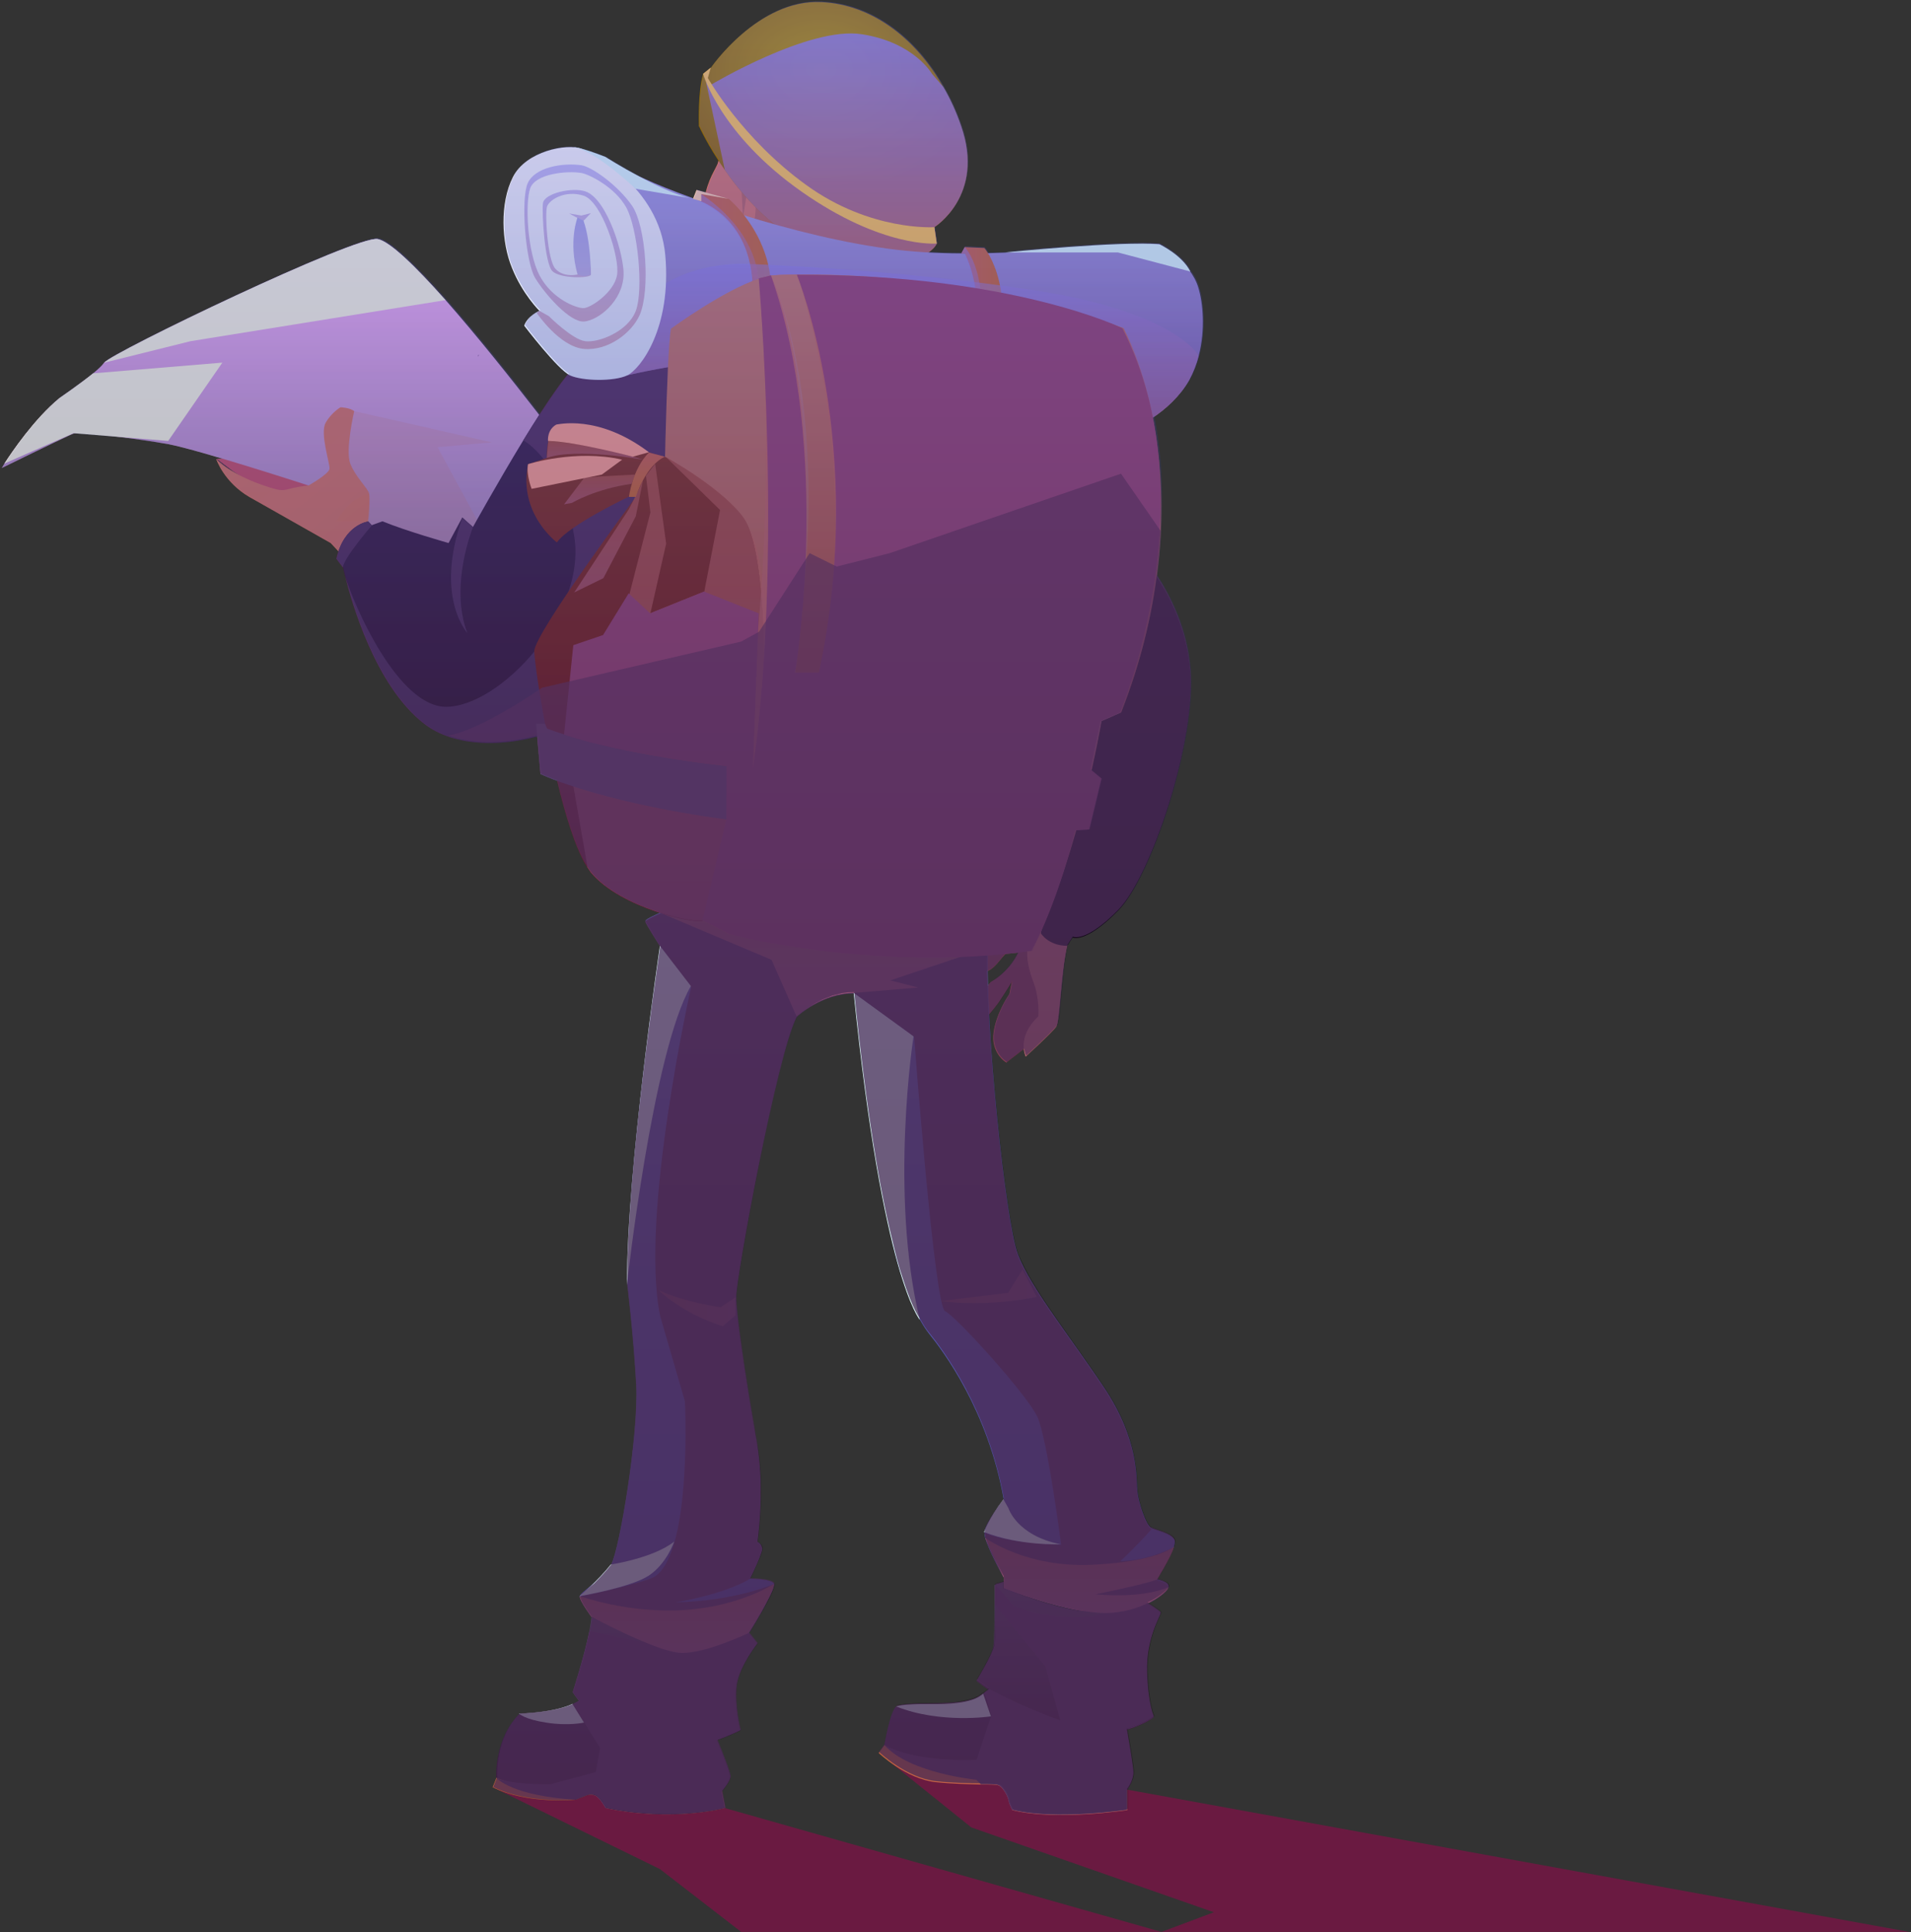<?xml version="1.0" encoding="utf-8"?>
<!-- Generator: Adobe Illustrator 25.4.1, SVG Export Plug-In . SVG Version: 6.00 Build 0)  -->
<svg version="1.1" id="Capa_1" xmlns="http://www.w3.org/2000/svg" xmlns:xlink="http://www.w3.org/1999/xlink" x="0px" y="0px"
	 viewBox="0 0 642 649" style="enable-background:new 0 0 642 649;" xml:space="preserve">
<rect x="0" y="0" width="642" height="649" fill="#333333" stroke="none"/>
<style type="text/css">
	.st0{fill:#6A1A41;}
	.st1{fill:#90404F;}
	.st2{fill:url(#SVGID_1_);}
	.st3{fill-rule:evenodd;clip-rule:evenodd;fill:url(#SVGID_00000176761107591005858010000008875045780318685607_);}
	.st4{fill:#543160;}
	.st5{fill:url(#SVGID_00000075862017643906330760000015697066488438915253_);}
	.st6{fill:url(#SVGID_00000044168983317039687680000011471903355677527436_);}
	.st7{fill-rule:evenodd;clip-rule:evenodd;fill:url(#SVGID_00000129887027034430186670000007139641925953301164_);}
	.st8{fill-rule:evenodd;clip-rule:evenodd;fill:url(#SVGID_00000139263942535553122240000010513555133587371427_);}
	.st9{fill-rule:evenodd;clip-rule:evenodd;fill:url(#SVGID_00000129921332906143617100000018315288791651828135_);}
	.st10{fill-rule:evenodd;clip-rule:evenodd;fill:url(#SVGID_00000181062064976841892220000006209881027283089297_);}
	.st11{opacity:0.6;fill:url(#SVGID_00000140006653946451551570000017102988544098644871_);}
	.st12{opacity:0.6;fill:url(#SVGID_00000037689516546650362810000006564542592888833927_);}
	.st13{opacity:0.6;fill:url(#SVGID_00000067948273825799036760000009425553550640118717_);}
	.st14{fill:#E0FFFF;}
	.st15{opacity:0.3;fill:url(#SVGID_00000086660948169818610860000012164196453180054680_);}
	.st16{opacity:0.3;fill:url(#SVGID_00000106827611878503185110000011051753012371523209_);}
	.st17{opacity:0.5;fill-rule:evenodd;clip-rule:evenodd;fill:#9A5459;}
	.st18{fill-rule:evenodd;clip-rule:evenodd;fill:#CC5268;}
	.st19{fill-rule:evenodd;clip-rule:evenodd;fill:url(#SVGID_00000080904268195066098000000001734117249942238862_);}
	.st20{opacity:0.2;fill-rule:evenodd;clip-rule:evenodd;fill:#CF7A79;}
	.st21{fill:url(#SVGID_00000078732358825230452730000005440684517971794309_);}
	.st22{fill-rule:evenodd;clip-rule:evenodd;fill:#988100;}
	.st23{fill:url(#SVGID_00000094583525032952375010000015036331381898550420_);}
	.st24{fill-rule:evenodd;clip-rule:evenodd;fill:url(#SVGID_00000083048827410811906510000018063041184955161496_);}
	.st25{fill-rule:evenodd;clip-rule:evenodd;fill:url(#SVGID_00000044866253726230912030000016138082658871786635_);}
	.st26{fill:url(#SVGID_00000120553879633176555480000007560525422559371409_);}
	.st27{fill:url(#SVGID_00000066510540852051691380000010834092649829340592_);}
	.st28{fill-rule:evenodd;clip-rule:evenodd;fill:url(#SVGID_00000063610530941355298450000009316745801533108919_);}
	.st29{opacity:0.8;fill:url(#SVGID_00000029024010093525357840000005765272513602108307_);}
	.st30{fill-rule:evenodd;clip-rule:evenodd;fill:url(#SVGID_00000056427621257514461120000003240835131990475152_);}
	.st31{fill:url(#SVGID_00000105398808812265359830000012053520874414239907_);}
	.st32{fill:url(#SVGID_00000065794662902711774690000012869585794210687410_);}
	.st33{opacity:0.5;fill-rule:evenodd;clip-rule:evenodd;fill:url(#SVGID_00000110451831514281798170000012162624965747828921_);}
	.st34{fill-rule:evenodd;clip-rule:evenodd;fill:url(#SVGID_00000160896073263130798870000002112381842838359458_);}
	.st35{opacity:0.5;fill-rule:evenodd;clip-rule:evenodd;fill:url(#SVGID_00000137816649536421007930000003381954783859560361_);}
	.st36{fill-rule:evenodd;clip-rule:evenodd;fill:url(#SVGID_00000020357941338227663370000012725168627367574451_);}
	.st37{opacity:0.5;fill-rule:evenodd;clip-rule:evenodd;fill:url(#SVGID_00000035508679375561814380000014971678043461509525_);}
	.st38{opacity:0.5;fill-rule:evenodd;clip-rule:evenodd;fill:url(#SVGID_00000052806360857223530110000016016362541247761043_);}
	.st39{fill-rule:evenodd;clip-rule:evenodd;fill:#150818;}
	.st40{fill:url(#SVGID_00000023999763375868367790000017474023117309517496_);}
	.st41{opacity:0.5;fill:url(#SVGID_00000129894257191892374050000002725135142942997915_);}
	.st42{fill:url(#SVGID_00000006675227795860384040000000587168480375282316_);}
	.st43{fill-rule:evenodd;clip-rule:evenodd;fill:url(#SVGID_00000127753815413554428000000005950812770326295939_);}
	.st44{opacity:0.5;fill:url(#SVGID_00000165916982458957752960000006899411620753758600_);}
	.st45{fill:url(#SVGID_00000044892752326321255410000002017145458558319292_);}
	.st46{opacity:0.5;fill:url(#SVGID_00000104687786440842905140000012010253505069634178_);}
	.st47{opacity:0.6;fill:url(#SVGID_00000088820629346974160280000008247627193168403331_);}
	.st48{fill-rule:evenodd;clip-rule:evenodd;fill:url(#SVGID_00000090984776961166718300000014236762004818023829_);}
	.st49{fill-rule:evenodd;clip-rule:evenodd;fill:url(#SVGID_00000162338024566508232060000013837993680551391653_);}
	.st50{fill-rule:evenodd;clip-rule:evenodd;fill:url(#SVGID_00000116916450830099522730000004708542056969394364_);}
	.st51{opacity:0.5;fill:url(#SVGID_00000016044149390332886470000000822607877078749100_);}
	.st52{fill-rule:evenodd;clip-rule:evenodd;fill:#684A79;}
	.st53{fill-rule:evenodd;clip-rule:evenodd;fill:url(#SVGID_00000108267348557942954480000012244794834717461668_);}
	.st54{fill:url(#SVGID_00000043436821012662806780000006730845298235267993_);}
	.st55{fill:url(#SVGID_00000074442331940638270080000002345205194188787079_);}
	.st56{opacity:0.6;fill:url(#SVGID_00000062904413861235736880000016033636152430787497_);}
	.st57{opacity:0.6;fill:url(#SVGID_00000121258363211077677930000001287471452615232694_);}
	.st58{opacity:0.6;fill:url(#SVGID_00000101103334881608775420000003072850568051426705_);}
	.st59{opacity:0.6;fill:url(#SVGID_00000109713787377405966450000003418806115445858743_);}
	.st60{opacity:0.6;fill:url(#SVGID_00000134954737106943918730000014347160711657122997_);}
	.st61{opacity:0.3;fill-rule:evenodd;clip-rule:evenodd;fill:#D97759;}
	.st62{fill:#FFD1AE;}
	.st63{fill:#FFFFE6;}
	.st64{fill:#FFA190;}
	.st65{fill:#FF8645;}
	.st66{opacity:0.6;fill:url(#SVGID_00000080918737921223238670000008832436604564322230_);}
	.st67{fill:#FFC754;}
	.st68{fill:#984372;}
	.st69{opacity:0.3;fill:url(#SVGID_00000115502246427702790440000004918316261544128644_);}
	.st70{opacity:0.67;fill:#543160;}
</style>
<polygon class="st0" points="641.4,648.9 378.6,601.1 303.4,588 295.2,588.8 326.3,613.8 407.8,642.3 390.2,648.9 243.5,607.3 
	185,599.2 165.5,600.3 221.7,627.8 249,648.9 "/>
<g>
	<g>
		<path class="st1" d="M342.3,319.6c0,0-2.1-0.4-4,0.5c-1.9,0.9-4.3,6.6-8.5,6.4c-1.8-0.3-2.6-1.3-2.9-3.1c0,0,3.5-1.8,6.7-8.5
			c3.2-6.7,5.5-10.5,11.3-9.1C344.9,305.8,344.8,315.4,342.3,319.6z"/>
		<path class="st1" d="M346.1,350.7l-8,6.2c0,0-3.2-1.7-4.2-6.2c-1-4.5,1.7-11.6,5.2-16.8l0.8-4.1c0,0-2.5,4.1-4.2,6.6
			c-1.7,2.5-5.6,6.9-5.6,6.9s-3.2-6.9,2.8-13.5c0,0,8.8-4.4,10.9-14.9l6.1,2.3l1.3,19.8L346.1,350.7z"/>
		
			<linearGradient id="SVGID_1_" gradientUnits="userSpaceOnUse" x1="273.603" y1="354.876" x2="273.603" y2="199.401" gradientTransform="matrix(-1 0 0 1 642 0)">
			<stop  offset="1.598750e-02" style="stop-color:#CD706F"/>
			<stop  offset="1" style="stop-color:#DB7766"/>
		</linearGradient>
		<path class="st2" d="M348.8,341.4c-7.5,7.1-4.2,13.5-4.2,13.5s9-8.2,10.3-10.1c1.2-1.9,1.6-20,3.9-28.1
			c2.2-8.2,12.6-27.5,21.9-49.4c2.9-6.9,5.2-13.6,7-19.5c3.9-12.7,5.3-21.8,5.3-21.8l-6.5-24.4c-14.9-4.9-38.2,0-38.2,0l16.4,30.4
			c-9.3,12.4-11.2,30.2-11.8,44.7c-0.4,9.4-0.2,17.5-1.1,21.6c-2.3,10.5-8.1,16.6-8.1,16.6l1.4,4.6c0,0-0.4,3.8,1.9,9.9
			C349.4,335.5,348.8,341.4,348.8,341.4z"/>
	</g>
	
		<linearGradient id="SVGID_00000039843217707206888470000005833051041991319190_" gradientUnits="userSpaceOnUse" x1="347.331" y1="555.231" x2="347.331" y2="306.574" gradientTransform="matrix(-1 0 0 1 642 0)">
		<stop  offset="0" style="stop-color:#4A4AA2"/>
		<stop  offset="1" style="stop-color:#6066BA"/>
	</linearGradient>
	<path style="fill-rule:evenodd;clip-rule:evenodd;fill:url(#SVGID_00000039843217707206888470000005833051041991319190_);" d="
		M194.8,536.1c-0.2,1.4,4,7,4,7s21.9,11.8,30,12.1c8.1,0.3,22.7-6.7,22.7-6.7s8.9-14.2,8.5-16.4l0-0.1c-0.8-1.7-8.1-1.7-8.1-1.7
		l0-0.1c0.4-0.9,3.9-8,4-9.7c0.2-1.8-1.6-2.5-1.6-2.5s2.7-17.8-0.3-33.8c-2.9-16-6.9-41.9-6.9-48.4c0-6.5,13.7-81.9,20.4-94.3v0
		c0.5-0.5,8.7-7.9,19.4-7.9c0,0,9,81.4,17.7,99.4c0,0,3.1,9.5,7.6,15.1c4.5,5.6,19.7,25.6,25,55.6c0,0-6.2,7.8-6.5,10.9
		c0,0.5,0.1,1.2,0.3,2c1.2,4.2,5.6,12.1,6.1,13.1l0.1,0.1v3.6c0,0,21.6,8.4,34,8.4c12.3,0,21-7,21.3-8.7c0.3-1.7-3.9-2.5-3.9-2.5
		s4.6-7.3,5.8-11.1c0.2-0.8,0.3-1.4,0.3-1.8c-0.5-2.4-5.6-3.4-7.7-4.3c-0.1,0-0.2-0.1-0.3-0.2c-1.7-1-4.2-8.4-4.6-12.4
		c-0.4-3.9,0.7-16.9-11.1-34.6c-11.8-17.7-24.8-33.7-29-44.8c-4.2-11.2-11.1-76.9-10.1-103.2l-110-11.7c0,0-5,2.2-5,2.7
		c0,0.6,4.7,7.9,5,8.4v0c0,0-11.5,74.7-11.1,113.9c0,0,2.1,17.2,3,33.8c0.8,16.6-5.6,55-8.4,60.1
		C202.4,530.5,195.1,534.7,194.8,536.1z"/>
	<path class="st4" d="M198.7,543.2c0,0,21.9,11.8,30,12.1c8.1,0.3,22.7-6.7,22.7-6.7s8.9-14.2,8.5-16.4l0-0.1c0,0-13.1,5.7-32.9,6.1
		c0,0,15.8-2.5,24.8-7.8l0.1-0.1c0.4-0.9,3.9-8,4-9.7c0.2-1.8-1.5-2.5-1.5-2.5s2.7-17.8-0.3-33.8c-2.9-16-6.9-41.9-6.9-48.4
		c0-6.5,13.7-81.9,20.4-94.3c0,0,8.4-7.9,19.4-7.9l20.1,14.6c0,0,6.8,90.5,10.4,92.1c3.6,1.6,27.6,28.1,31,35.5c3.4,7.4,8,43,8,43
		s-18.5-0.5-25.7-4.1l0.3,2c1.3,4.5,6.1,13.2,6.1,13.2v3.6c0,0,21.6,8.4,34,8.4c12.3,0,21.1-7,21.3-8.7c0.3-1.7-3.9-2.5-3.9-2.5
		s4.6-7.3,5.8-11.1c-3.8,1.9-10.4,4.5-18,4.7c0,0,6.6-6.3,10.5-10.8c-0.1-0.1-0.2-0.1-0.3-0.2c-1.7-1-4.2-8.4-4.6-12.3
		c-0.4-3.9,0.7-16.9-11.1-34.6c-11.8-17.7-24.8-33.7-29-44.8c-4.2-11.2-11.1-76.9-10.1-103.2l-110-11.6c0,0-5,2.2-5,2.7
		c0,0.6,4.7,7.9,5,8.4l0,0l10.4,13.5c0,0-17.4,77-10.4,110.6l8.3,28.6c0,0,2.5,50-9.9,58.7c-3.3,2.3-25.4,6.9-25.4,6.9
		C194.5,537.5,198.7,543.2,198.7,543.2z"/>
	
		<linearGradient id="SVGID_00000078017621635433138620000001453019047168992139_" gradientUnits="userSpaceOnUse" x1="437.518" y1="609.408" x2="437.518" y2="597.06" gradientTransform="matrix(-1 0 0 1 642 0)">
		<stop  offset="0" style="stop-color:#C96152"/>
		<stop  offset="0.978" style="stop-color:#C76834"/>
	</linearGradient>
	<path style="fill:url(#SVGID_00000078017621635433138620000001453019047168992139_);" d="M165.5,600.3c11.8,5.9,28,4.2,28,4.2
		l3.5-1.4c0,0,1.4-0.7,3,0c1.6,0.7,3.5,4.2,3.5,4.2c22.6,4.8,40.1,0,40.1,0l-1.1-5.7l-0.3-1.4l-52.8-2.2l-22.6-0.9L165.5,600.3z"/>
	
		<linearGradient id="SVGID_00000054257727254131787840000012399650681184590487_" gradientUnits="userSpaceOnUse" x1="305.124" y1="609.631" x2="305.124" y2="586.096" gradientTransform="matrix(-1 0 0 1 642 0)">
		<stop  offset="0" style="stop-color:#C96152"/>
		<stop  offset="0.978" style="stop-color:#C76834"/>
	</linearGradient>
	<path style="fill:url(#SVGID_00000054257727254131787840000012399650681184590487_);" d="M295.2,588.8c0,0,9.1,8.7,19.1,9.8
		c5.7,0.6,11.3,0.7,15.3,0.8c3,0,5.1,0,5.8,0.3c1.6,0.5,3.4,4.1,3.5,5.2c0.1,1,1.2,3.1,1.2,3.1c14.4,3.7,38.6,0,38.6,0v-7.9
		l-50.6-8.7h0l-30.9-5.3L295.2,588.8z"/>
	
		<linearGradient id="SVGID_00000042004203417449617080000005066612025031724969_" gradientUnits="userSpaceOnUse" x1="303.145" y1="603.123" x2="303.145" y2="564.284" gradientTransform="matrix(-1 0 0 1 642 0)">
		<stop  offset="5.586610e-03" style="stop-color:#3E1B40"/>
		<stop  offset="0.978" style="stop-color:#3A234D"/>
	</linearGradient>
	<path style="fill-rule:evenodd;clip-rule:evenodd;fill:url(#SVGID_00000042004203417449617080000005066612025031724969_);" d="
		M297.1,586.1C297.1,586.1,297.1,586.1,297.1,586.1c0.1,0,0.1,0.1,0.1,0.1c13.5,11.1,35.5,10.3,35.5,10.3l3.8,1.7l4.2,3.6
		c18.1,3.6,37.9-0.6,37.9-0.6s2.1-2.5,2.1-5.5c0-1.7-1.2-8.8-2.2-14.6c-0.8-4.3-1.4-7.8-1.4-7.8c-4-2.2-14.5-4.4-24-6.1
		c-9.6-1.7-18.2-2.9-18.2-2.9s-1,1.5-2.9,3.3c-0.5,0.5-1,0.9-1.7,1.4l0,0c-1.5,1.1-3.4,2.2-5.5,2.7c-6.2,1.4-21.8,0.4-23.7,1.7
		C299.1,574.5,297.1,586.1,297.1,586.1z"/>
	
		<linearGradient id="SVGID_00000044893317510940818990000018233801530420975016_" gradientUnits="userSpaceOnUse" x1="436.056" y1="603.038" x2="436.056" y2="570.954" gradientTransform="matrix(-1 0 0 1 642 0)">
		<stop  offset="5.586610e-03" style="stop-color:#3E1B40"/>
		<stop  offset="0.978" style="stop-color:#3A234D"/>
	</linearGradient>
	<path style="fill-rule:evenodd;clip-rule:evenodd;fill:url(#SVGID_00000044893317510940818990000018233801530420975016_);" d="
		M166.7,597.1C166.7,597.1,166.7,597.1,166.7,597.1c0.2,0.1,0.3,0.1,0.5,0.2c2.1,0.8,11.5,4.4,19.2,4c8.7-0.4,13.8-1.1,13.8-1.1
		l2.1,1.4c17.8,3.4,40.2,0,40.2,0s2.8-3.2,2.8-4.9c0-1.3-3-8.8-4.4-12.2c-0.4-1-0.7-1.6-0.7-1.6c-6.9-3.2-45.3-11.9-45.3-11.9
		c-0.1,0.1-0.2,0.1-0.3,0.2c-0.6,0.4-1.3,0.8-2,1.1c-7.4,3.4-18,3.3-18,3.3C165.9,584,166.7,597.1,166.7,597.1z"/>
	
		<linearGradient id="SVGID_00000058579948525661463770000011186648166912448155_" gradientUnits="userSpaceOnUse" x1="283.032" y1="582.848" x2="283.032" y2="531.508" gradientTransform="matrix(-1 0 0 1 642 0)">
		<stop  offset="5.586610e-03" style="stop-color:#3E1B40"/>
		<stop  offset="0.978" style="stop-color:#523E63"/>
	</linearGradient>
	<path style="fill-rule:evenodd;clip-rule:evenodd;fill:url(#SVGID_00000058579948525661463770000011186648166912448155_);" d="
		M328,564.6c0,0,1.5,1.2,4,3c0.1,0.1,0.1,0.1,0.2,0.1c7.4,5.3,23,15.4,33.7,15.2c5.1-0.1,9.3-0.9,12.5-1.8c6.1-1.8,9.1-4.2,9.1-4.2
		s-1.9-3.4-2.3-14.9c-0.4-11.6,4.8-19.4,4.6-20c-0.2-0.6-4.6-3.3-4.6-3.3s-4.4,1.4-10.6,2.2h0c-2.5,0.3-5.3,0.5-8.2,0.5
		c-10-0.1-29.4-7.9-29.4-7.9v-1.9l-2.9,0.8l0,7c0,5.3-0.1,12-0.4,13.7C333.2,556.1,328,564.6,328,564.6z"/>
	
		<linearGradient id="SVGID_00000145039831727359145380000001047598170009527469_" gradientUnits="userSpaceOnUse" x1="418.637" y1="588.022" x2="418.637" y2="543.163" gradientTransform="matrix(-1 0 0 1 642 0)">
		<stop  offset="5.586610e-03" style="stop-color:#3E1B40"/>
		<stop  offset="0.978" style="stop-color:#523E63"/>
	</linearGradient>
	<path style="fill-rule:evenodd;clip-rule:evenodd;fill:url(#SVGID_00000145039831727359145380000001047598170009527469_);" d="
		M192.4,568.3c0,0,0.7,1.1,2.1,2.9c4,5.3,13.4,15.9,24.5,16.8c8.1,0.6,16.2-1.5,21.8-3.5c4.7-1.7,7.8-3.3,7.8-3.3s-2.2-8.7-1.3-15.2
		c1-6.5,7-14,7-14l-2.8-3.5c0,0-15.2,6.2-22.9,5.8c-1.9-0.1-4.6-0.8-7.7-1.8h0c-9.1-3-21.1-8.7-22.1-9.2l-0.1,0
		c-0.1,1.3-0.4,2.9-0.7,4.6C196.3,556.3,192.4,568.3,192.4,568.3z"/>
	
		<linearGradient id="SVGID_00000129905425949665499650000017239751542063486391_" gradientUnits="userSpaceOnUse" x1="370.45" y1="341.401" x2="370.45" y2="291.496" gradientTransform="matrix(-1 0 0 1 642 0)">
		<stop  offset="1.117320e-02" style="stop-color:#BE6888"/>
		<stop  offset="1" style="stop-color:#C26157"/>
	</linearGradient>
	<path style="opacity:0.6;fill:url(#SVGID_00000129905425949665499650000017239751542063486391_);" d="M211.4,291.5l10.4,15.1
		l37.4,15.8l8.4,19l0,0c0.5-0.5,8.7-7.9,19.4-7.9l21.5-1.8l-9.4-2.4l32.8-11L211.4,291.5z"/>
	<path class="st4" d="M297.1,586.1c8.3,9.5,30.9,11.7,30.9,11.7l1.5,1.5c3,0,5.1,0,5.8,0.3c1.6,0.5,3.4,4.1,3.5,5.2
		c0.1,1,1.2,3.1,1.2,3.1c14.4,3.7,38.6,0,38.6,0v-6.9c0,0,2.1-2.5,2.1-5.5c0-1.7-1.2-8.8-2.2-14.6c6.1-1.8,9.1-4.2,9.1-4.2
		s-1.9-3.4-2.3-14.9c-0.4-11.6,4.8-19.4,4.6-20c-0.2-0.6-4.6-3.3-4.6-3.3s-4.4,1.4-10.6,2.2h0l-3.6,1l-4.2,1.3
		c-10.2,0.4-16.8,0-26.2-3.5l-6.4-7.3l0,7l16.9,20.5l2,7.3l3,10.8c-12.3-4.2-23.7-10.4-23.7-10.4l-0.1,0.1l-1.9,1.2l0,0l1,2l1.5,5.6
		l-4.9,14.8h0C307.3,591.8,298.2,586.8,297.1,586.1C297.1,586.1,297.1,586.1,297.1,586.1z"/>
	<path class="st4" d="M166.7,597.1c0.3,0.4,5.6,6.1,26.7,7.4l3.5-1.4c0,0,1.4-0.7,3,0c1.6,0.7,3.5,4.2,3.5,4.2
		c22.6,4.8,40.1,0,40.1,0l-1.1-5.7c0,0,2.8-3.2,2.8-4.9c0-1.3-3-8.8-4.4-12.2c4.7-1.7,7.8-3.3,7.8-3.3s-2.2-8.7-1.3-15.2
		c1-6.5,7-14,7-14l-2.8-3.5c0,0-15.2,6.2-22.9,5.8c-1.9-0.1-4.6-0.8-7.7-1.8h0l-22.9-4.6c-1.7,8.5-5.6,20.5-5.6,20.5
		s0.7,1.1,2.1,2.9c-0.6,0.4-1.3,0.8-2,1.1l9.1,14.7l-1.4,8.1l-10.8,2.9l-4.4,1.2c0,0-12,0.3-17.8-1.9
		C167,597.2,166.9,597.1,166.7,597.1z"/>
	
		<linearGradient id="SVGID_00000180360526860205088590000015875670389829019838_" gradientUnits="userSpaceOnUse" x1="279.357" y1="541.823" x2="279.357" y2="516.58" gradientTransform="matrix(-1 0 0 1 642 0)">
		<stop  offset="1.117320e-02" style="stop-color:#BE6888"/>
		<stop  offset="1" style="stop-color:#C26157"/>
	</linearGradient>
	<path style="opacity:0.6;fill:url(#SVGID_00000180360526860205088590000015875670389829019838_);" d="M331,516.6l6.1,13.1l0.1,0.1
		v3.6c0,0,21.6,8.4,34,8.4c12.3,0,21-7,21.3-8.7c0,0-7.7,3.9-24.5,2.4c0,0,15.2-3,20.6-4.9c0,0,4.6-7.3,5.8-11.1
		c0,0-5.9,5.2-27.9,6.1C345.1,526.5,331.8,517.1,331,516.6z"/>
	
		<linearGradient id="SVGID_00000176750126360020378490000003060505295321443200_" gradientUnits="userSpaceOnUse" x1="414.638" y1="555.231" x2="414.638" y2="531.933" gradientTransform="matrix(-1 0 0 1 642 0)">
		<stop  offset="1.117320e-02" style="stop-color:#BE6888"/>
		<stop  offset="1" style="stop-color:#C26157"/>
	</linearGradient>
	<path style="opacity:0.6;fill:url(#SVGID_00000176750126360020378490000003060505295321443200_);" d="M194.8,536.1
		c-0.2,1.4,4,7,4,7s21.9,11.8,30,12.1c8.1,0.3,22.7-6.7,22.7-6.7s8.9-14.2,8.5-16.4l0-0.1c0,0-11.2,7.5-30.1,8.8
		C210.9,542,194.8,536.1,194.8,536.1z"/>
	<path class="st14" d="M205.2,525.5c0,0,14.2-2.1,21.3-7.7c0,0-2.5,7.4-8.5,11.4c-6,4-23.2,6.9-23.2,6.9S200.8,531,205.2,525.5z"/>
	<path class="st14" d="M337.1,503.6l1.7,3c0,0,2.8,9.2,17.5,12.1c0,0-13.7,0.6-25.7-4.1C330.7,514.5,332,510.3,337.1,503.6z"/>
	<path class="st14" d="M210.6,431.6c0,0,8.7-78.5,21.5-100.4l-10.4-13.5C221.7,317.7,210.6,392.2,210.6,431.6z"/>
	<path class="st14" d="M306.9,348.1c0,0-8.2,52.6,2.1,95.2c0,0-12.5-14.1-22.2-109.8L306.9,348.1z"/>
	
		<linearGradient id="SVGID_00000178893673623435093410000016775258096930102923_" gradientUnits="userSpaceOnUse" x1="293.654" y1="432.126" x2="325.858" y2="432.126" gradientTransform="matrix(-1 0 0 1 642 0)">
		<stop  offset="1.117320e-02" style="stop-color:#BE6888"/>
		<stop  offset="1" style="stop-color:#C26157"/>
	</linearGradient>
	<path style="opacity:0.3;fill:url(#SVGID_00000178893673623435093410000016775258096930102923_);" d="M348.3,435.6
		c0,0-16,3.6-32.2,1.4l22.6-2.8l4.8-7.7L348.3,435.6z"/>
	
		<linearGradient id="SVGID_00000036238315542455481200000011368111221565176756_" gradientUnits="userSpaceOnUse" x1="394.914" y1="439.529" x2="420.611" y2="439.529" gradientTransform="matrix(-1 0 0 1 642 0)">
		<stop  offset="1.117320e-02" style="stop-color:#BE6888"/>
		<stop  offset="1" style="stop-color:#C26157"/>
	</linearGradient>
	<path style="opacity:0.3;fill:url(#SVGID_00000036238315542455481200000011368111221565176756_);" d="M247.1,435.7l-5,3.4
		c0,0-11.8-1.6-20.7-5.7c0,0,7.2,7.5,21.4,12.1l4.3-3.7V435.7z"/>
	<path class="st17" d="M364.8,231.9c-9.3,12.4-11.2,30.2-11.8,44.7l34.7-28.9c3.9-12.7,5.3-21.8,5.3-21.8l-6.5-24.4
		c-14.9-4.9-38.2,0-38.2,0L364.8,231.9z"/>
	<g>
		<polygon class="st18" points="103.7,163.1 97.8,153.1 72.7,154.1 78.3,158.3 95.4,169.6 		"/>
		
			<linearGradient id="SVGID_00000137848844517748146110000010568611272451914120_" gradientUnits="userSpaceOnUse" x1="543.51" y1="212.527" x2="543.51" y2="80.217" gradientTransform="matrix(-1 0 0 1 642 0)">
			<stop  offset="0" style="stop-color:#907AAC"/>
			<stop  offset="1" style="stop-color:#FFBAFF"/>
		</linearGradient>
		<path style="fill-rule:evenodd;clip-rule:evenodd;fill:url(#SVGID_00000137848844517748146110000010568611272451914120_);" d="
			M0.6,157.2c1-0.5,18.6-9.1,23.2-11.2l1-0.4c1.6-0.6,20.9,1.6,31.8,3.6c10.9,2.1,47.1,13.9,47.1,13.9c6.4,2.1,41.8,47.4,41.8,47.4
			l23.6,2.1l27.3-53.2c0,0-26-35.1-46.7-58.6l-0.3-0.3c-9.8-11-18.4-19.4-22.5-20.2c-7-1.4-89.7,38.3-91.9,41.5
			c-0.6,0.9-2,2.2-3.7,3.6c-4.6,3.7-11.3,8.3-11.3,8.3c-8.4,7-16,18-18.5,22C1,156.5,0.7,157,0.6,157.2z"/>
		<polygon class="st20" points="119,138.1 165.3,148.6 147,150.2 167.2,187.4 161.1,200.6 116.1,178.6 114.1,150.2 		"/>
		
			<linearGradient id="SVGID_00000155136837005652396540000000476209668093963945_" gradientUnits="userSpaceOnUse" x1="332.07" y1="131.274" x2="332.07" y2="9.792" gradientTransform="matrix(-0.783 0.622 0.622 0.783 344.32 -74.114)">
			<stop  offset="1.598750e-02" style="stop-color:#CD706F"/>
			<stop  offset="1" style="stop-color:#DB7766"/>
		</linearGradient>
		<path style="fill:url(#SVGID_00000155136837005652396540000000476209668093963945_);" d="M165.5,235.5c0,0-23.5-6.6-32.7-16.7
			c-9.2-10.1-15-29.3-15-29.3l-6.7-7.1c0,0-18.4-10.4-27.2-15.4c-8.7-5-11.3-12.9-11.3-12.9s4.9,5.6,18.2,9.7c6,1.8,4,0.2,12.8-0.7
			c0,0,6.8-3.8,7.1-5.6c0.2-1.8-3.3-11.9-1.3-15.5c2-3.5,5-5.2,5-5.2s3.1,0.1,4.6,1.3c0,0-3.1,13.2-1.3,17.7c1.8,4.5,5.9,8.2,6.3,10
			c0.4,1.8-0.4,9.4-0.4,9.4s9.2,19,34.7,15.5C167.7,189.5,168.7,228.5,165.5,235.5z"/>
		<path class="st22" d="M172.2,158.7C172.2,158.7,172.2,158.7,172.2,158.7c0.2,0.3,2,3.9,5.1,8.6c6.6,10.2,19,25.9,33.2,26.9
			c1,0.1,2.1,0.1,3.2,0c0,0,0,0,0,0c-0.1-0.2-0.5-1.3-1.2-3.1c-0.9-2-2.2-4.8-4.1-7.8c0,0,0,0,0,0
			C202.2,173.2,190.7,159.9,172.2,158.7z"/>
		
			<linearGradient id="SVGID_00000060731106577110669370000014035433722240368286_" gradientUnits="userSpaceOnUse" x1="454.936" y1="235.465" x2="454.936" y2="162.513" gradientTransform="matrix(-1 0 0 1 642 0)">
			<stop  offset="1.598750e-02" style="stop-color:#CD706F"/>
			<stop  offset="1" style="stop-color:#DB7766"/>
		</linearGradient>
		<path style="fill:url(#SVGID_00000060731106577110669370000014035433722240368286_);" d="M164.5,234.9c1.9,1.4,6.3-0.1,11.6-3.3
			c7.5-4.5,16.7-12.4,22.8-20.4c5-6.6,9-12.8,11.6-17c0.6-0.9,1-1.7,1.4-2.4c0.2-0.3,0.3-0.5,0.5-0.7c0.8-1.4,1.3-2.2,1.3-2.2
			s-2.1-2.3-5.3-5.6c0,0,0,0,0,0c-7.2-7.3-19.9-19.2-28-20.7c0,0-0.1,0.1-0.3,0.4c-0.4,0.7-1.4,2.4-2.7,4.4c-1.5,2.4-3.3,5.4-5,8.1
			c-1,1.7-2,3.2-2.8,4.5c-3.6,5.9-9,11.5-9,11.5S160,231.6,164.5,234.9z"/>
		
			<radialGradient id="SVGID_00000088848141147395473940000014410275029550573985_" cx="445.852" cy="2896.667" r="49.11" gradientTransform="matrix(-1 0 0 0.743 642 -2023.392)" gradientUnits="userSpaceOnUse">
			<stop  offset="5.586610e-03" style="stop-color:#FCBF00"/>
			<stop  offset="1" style="stop-color:#CCAE00"/>
		</radialGradient>
		<path style="fill-rule:evenodd;clip-rule:evenodd;fill:url(#SVGID_00000088848141147395473940000014410275029550573985_);" d="
			M172.2,158.7C172.2,158.7,172.2,158.7,172.2,158.7c0.3,0.1,3.3,1.5,7.7,4.2c8.2,4.9,21.3,14.3,31.9,28.9c0.6,0.8,1.1,1.5,1.7,2.4
			c0,0,0,0,0,0l10.1-11.6l1-76.4c0,0-12,1.2-17,6c0,0-17,17.5-21.5,28C182.4,149,172.2,158.7,172.2,158.7z"/>
		<path class="st17" d="M172.2,158.7c0.2,0.3,2,3.8,5,8.6c-1.5,2.4-3.3,5.4-5,8.1l3.8,56.3c7.5-4.5,16.7-12.4,22.8-20.4
			c5-6.6,9-12.8,11.6-17c1,0.1,2.1,0.1,3.2,0l10.1-11.6l1-76.4c0,0-12,1.2-17,6c0,0-17,17.5-21.5,28
			C182.4,149,172.2,158.7,172.2,158.7C172.2,158.7,172.2,158.7,172.2,158.7z"/>
	</g>
	
		<linearGradient id="SVGID_00000062886984891404326730000009777036283127714457_" gradientUnits="userSpaceOnUse" x1="464.672" y1="249.548" x2="464.672" y2="119.947" gradientTransform="matrix(-1 0 0 1 642 0)">
		<stop  offset="5.586610e-03" style="stop-color:#3E1B40"/>
		<stop  offset="0.978" style="stop-color:#3A234D"/>
	</linearGradient>
	<path style="fill-rule:evenodd;clip-rule:evenodd;fill:url(#SVGID_00000062886984891404326730000009777036283127714457_);" d="
		M113,187.7l2.2,2.9c0,0,0,0,0,0.1c0.1,0.3,0.3,1.1,0.6,2.4c0,0.1,0,0.1,0.1,0.3c2.2,8.8,10.1,36.9,26.6,49.7
		c19.7,15.4,68.2,3.2,89.7-36.9c21.4-40,0-86.1,0-86.1s-29.3-0.9-36.6,1.3c-3.5,1-11.9,13.6-19.8,26.5h0
		c-8.7,14.3-16.9,29.1-16.9,29.1l-3.6-3.2l-4.6,8.6c0,0-14.2-4-22.2-7.3l-3.6,1.3l-1.2-1.3C123.7,175.2,115.6,176.1,113,187.7z"/>
	<g>
		
			<linearGradient id="SVGID_00000116196911470137786490000008655803505602250918_" gradientUnits="userSpaceOnUse" x1="376.462" y1="110.3" x2="376.462" y2="39.273" gradientTransform="matrix(-1 0 0 1 642 0)">
			<stop  offset="1.598750e-02" style="stop-color:#CD706F"/>
			<stop  offset="1" style="stop-color:#DB7766"/>
		</linearGradient>
		<path style="fill:url(#SVGID_00000116196911470137786490000008655803505602250918_);" d="M244.8,95.4c2.2,1.6,6.3,0.7,6.3,0.7
			s-0.1,2.6-0.9,4.8c0,0,27.5,1.5,44.9,9.3c0,0-2.6-7.6-3.4-14.9c-0.2-2.2-0.3-4.5,0-6.4l-4.7-5.8l-35.2-43.9l-9.1,2.5
			c0,0,0,0.7-0.1,1.7c-0.1,2.5-0.4,7.1-1.1,10c-0.2,0.7-0.3,1.4-0.5,1.8c-1.3,2.9-4,6.3-4.8,15C235.3,78.9,242.6,93.8,244.8,95.4z"
			/>
		
			<linearGradient id="SVGID_00000008114808122609021120000003257624771591910028_" gradientUnits="userSpaceOnUse" x1="362.55" y1="99.486" x2="362.55" y2="34.17" gradientTransform="matrix(-1 0 0 1 642 0)">
			<stop  offset="1.117320e-02" style="stop-color:#A6453D"/>
			<stop  offset="0.994" style="stop-color:#6F2E45"/>
		</linearGradient>
		<path style="fill:url(#SVGID_00000008114808122609021120000003257624771591910028_);" d="M234.8,42.3l7.8,1.1l0.1,0v-1.7
			c2.2,3.2,3,11.6,3.3,16.1c0.1,1.8,0.1,3,0.1,3s0.9-3.7,2.3-6c0.5-0.8,1-1.4,1.6-1.7c2.3-1,3.9,0.2,3.9,0.2s3.6,10.5,9.3,21.4
			c0.5,0.9,1,1.9,1.7,2.8c6.6,10.3,19.6,21.9,19.6,21.9c1-2.5,5.5-2.9,5.5-2.9c0.6-0.4,1.2-0.7,1.8-1.1c3.7-2.5,6.8-5.5,9.4-8.7
			c9.6-11.9,12.3-26.5,12.3-26.5l3.1,1.5c0-0.4,0-0.8-0.1-1.2c-0.4-5-2.9-11.3-3.1-11.7c3.9,3.3,10.3,6.1,10.7,6.3
			c-3-2.7-5.3-5.7-6.9-8.1c-1.4-2.1-2.2-3.8-2.5-4.3l-0.1-0.1l0,0l-0.1,0c-1-0.3-16.6-5.6-35.2-7.5c-4.2-0.4-8.6-0.7-12.9-0.7
			c-5.9,0-11.1,0.7-15.4,1.7c-1,0.2-2,0.5-2.9,0.7C240,38.9,235.3,42,234.8,42.3L234.8,42.3z"/>
		<path class="st17" d="M242.6,43.5c-0.1,2.5-0.4,7.1-1.1,10l4.4,4.4l0.3,0.4l2.1-3.4l2.7,0.3c0,0,4.5,9,2.3,19.6l11.4,2.8l22.2,5.5
			l14.1,3.5c9.6-11.9,12.3-26.5,12.3-26.5l3.1,1.5c0-0.4,0-0.8-0.1-1.2l-30.7-7l-21.5-14.2l33.3,3l19.7,4.6l-2.5-4.3l-0.1-0.1l0,0
			l-0.1,0c-1-0.3-16.6-5.6-35.2-7.5l-28.3,1l-1.3,0.1l-1.6,0.7l-13.4,5.7l0,0L242.6,43.5z"/>
		<polygon class="st17" points="249.6,73.1 250.9,65.1 249.6,58.1 249,61.5 		"/>
		
			<radialGradient id="SVGID_00000060003511408225520390000017157167431790935991_" cx="366.125" cy="2754.721" r="54.645" gradientTransform="matrix(-1 0 0 0.743 642 -2023.392)" gradientUnits="userSpaceOnUse">
			<stop  offset="5.586610e-03" style="stop-color:#B89800"/>
			<stop  offset="1" style="stop-color:#926600"/>
		</radialGradient>
		<path style="fill-rule:evenodd;clip-rule:evenodd;fill:url(#SVGID_00000060003511408225520390000017157167431790935991_);" d="
			M234.8,42.3c0,0,2.9,6.6,8.7,14.8c4.5,6.5,10.8,14,18.8,19.9c18,13.5,36.6,12.2,36.6,12.2c14.1-2.2,15.8-7.4,15.8-7.4l-0.8-5.5
			c0,0,17.1-10.6,9-33.9c-1.6-4.7-3.6-9.1-6-13.2c-9.3-16.4-24-27.7-41-28.5c-21.3-1-37.1,22.1-37.1,22.1l-2.6,2.1
			C234.4,30.8,234.8,42.3,234.8,42.3z"/>
		
			<linearGradient id="SVGID_00000114060821265218647790000014778515658945266605_" gradientUnits="userSpaceOnUse" x1="360.888" y1="89.208" x2="360.888" y2="11.189" gradientTransform="matrix(-1 0 0 1 642 0)">
			<stop  offset="1.117320e-02" style="stop-color:#BE6888"/>
			<stop  offset="1" style="stop-color:#8E81F4"/>
		</linearGradient>
		<path style="opacity:0.8;fill:url(#SVGID_00000114060821265218647790000014778515658945266605_);" d="M237.2,27.5l6.3,29.6
			c4.5,6.5,10.8,14,18.8,19.9c18,13.5,36.6,12.2,36.6,12.2c14.1-2.2,15.8-7.4,15.8-7.4l-0.8-5.5c0,0,17.1-10.6,9-33.9
			c-1.6-4.7-3.6-9.1-6-13.2l-3.8-4.4c0,0-6-10.6-23.6-13.3c-17.6-2.8-50.7,17-50.7,17L237.2,27.5z"/>
	</g>
	<path class="st4" d="M115.9,193.4c2.2,8.8,10.1,36.9,26.6,49.7c19.7,15.4,68.2,3.2,89.7-36.9c21.4-40,0-86.1,0-86.1
		s-29.3-0.9-36.6,1.3c-3.5,1-11.9,13.6-19.8,26.5c2.1,1.2,13.2,8.6,17.1,32.2c4.3,26.1-25.1,57.5-43.2,57.3
		C133.7,237.2,119,203.6,115.9,193.4z"/>
	<g>
		
			<linearGradient id="SVGID_00000029755177549701622240000001121566376963407249_" gradientUnits="userSpaceOnUse" x1="342.306" y1="144.856" x2="342.306" y2="50.019" gradientTransform="matrix(-1 0 0 1 642 0)">
			<stop  offset="0" style="stop-color:#7959A6"/>
			<stop  offset="0.377" style="stop-color:#8E7AC4"/>
			<stop  offset="0.773" style="stop-color:#A097DD"/>
			<stop  offset="1" style="stop-color:#A7A2E7"/>
		</linearGradient>
		<path style="fill-rule:evenodd;clip-rule:evenodd;fill:url(#SVGID_00000029755177549701622240000001121566376963407249_);" d="
			M195.3,50l15.4,76.1c0,0,0.1,0,0.3-0.1c4.2-1,47.2-10.7,84-5.5c38.7,5.4,77.8,23.8,81.4,24.3c3.6,0.5,17-6.3,23.1-17.1
			c1.4-2.6,2.5-5.4,3.2-8.2c0,0,0,0,0,0c2.3-8.8,1.4-17.9-0.1-22.8c-2.6-8.9-13.1-14.7-13.1-14.7c-13.8-1.2-48.8,5.1-82,2.5
			C274.5,82,231.6,67,216.8,60.2C201.9,53.5,195.3,50,195.3,50z"/>
		
			<linearGradient id="SVGID_00000047742818982789998850000000425632824231075468_" gradientUnits="userSpaceOnUse" x1="382.906" y1="92.558" x2="408.592" y2="92.558" gradientTransform="matrix(-1 0 0 1 642 0)">
			<stop  offset="2.157410e-02" style="stop-color:#C76834"/>
			<stop  offset="1" style="stop-color:#C96152"/>
		</linearGradient>
		<path style="fill:url(#SVGID_00000047742818982789998850000000425632824231075468_);" d="M234.8,67.3l-1.4-0.5l0.7-2.6l10.7,2.6
			c0,0,25.5,20.7,8.4,52.9l-11.4,1.1C253.2,119.8,262.2,78.6,234.8,67.3z"/>
		
			<linearGradient id="SVGID_00000001654026244462822970000017941209388249780890_" gradientUnits="userSpaceOnUse" x1="305.195" y1="106.056" x2="319.13" y2="106.056" gradientTransform="matrix(-1 0 0 1 642 0)">
			<stop  offset="2.157410e-02" style="stop-color:#C76834"/>
			<stop  offset="1" style="stop-color:#C96152"/>
		</linearGradient>
		<path style="fill:url(#SVGID_00000001654026244462822970000017941209388249780890_);" d="M322.9,85.2l1.2-2.2l6.6,0.3
			c0,0,12.4,14.1,2,45.9l-8.5-2.5c0,0,9.3-21.4,0-41.5L322.9,85.2z"/>
		
			<linearGradient id="SVGID_00000015350906252745614340000015112121541880988858_" gradientUnits="userSpaceOnUse" x1="335.138" y1="144.856" x2="335.138" y2="88.553" gradientTransform="matrix(-1 0 0 1 642 0)">
			<stop  offset="1.117320e-02" style="stop-color:#BE6888"/>
			<stop  offset="1" style="stop-color:#8E81F4"/>
		</linearGradient>
		
			<path style="opacity:0.5;fill-rule:evenodd;clip-rule:evenodd;fill:url(#SVGID_00000015350906252745614340000015112121541880988858_);" d="
			M211,126c4.2-1,47.2-10.7,84-5.5c38.7,5.4,77.8,23.8,81.4,24.3c3.6,0.5,17-6.3,23.1-17.1c1.4-2.6,2.5-5.4,3.2-8.2c0,0,0,0,0,0
			c-0.4-0.7-8.8-14.9-55.2-22c-47.6-7.3-97.6-8.9-97.6-8.9c-16.5-0.1-26.2,6.6-26.2,6.6L211,126z"/>
		
			<linearGradient id="SVGID_00000111179362099599456840000016424913102236754326_" gradientUnits="userSpaceOnUse" x1="445.604" y1="127.665" x2="445.604" y2="49.43" gradientTransform="matrix(-1 0 0 1 642 0)">
			<stop  offset="0" style="stop-color:#DBE5FF"/>
			<stop  offset="1" style="stop-color:#FFFFFF"/>
		</linearGradient>
		<path style="fill-rule:evenodd;clip-rule:evenodd;fill:url(#SVGID_00000111179362099599456840000016424913102236754326_);" d="
			M181.2,104.4c0,0-4,1.7-5.1,5c0,0,11.2,14.7,15.4,16.7c4.2,1.9,14.7,2.1,19.2,0c4.4-2.1,15-15.8,12.8-40.4
			c-2.1-23.2-24.9-34.4-28.1-35.7c-4.8-1.9-18.7,0.7-23.1,9.5c-4.4,8.7-3.9,21.8-0.3,30.5C175.5,98.8,181.2,104.4,181.2,104.4z"/>
		
			<linearGradient id="SVGID_00000154425065465516739820000010568032537709329053_" gradientUnits="userSpaceOnUse" x1="445.535" y1="117.126" x2="445.535" y2="55.128" gradientTransform="matrix(-1 0 0 1 642 0)">
			<stop  offset="1.117320e-02" style="stop-color:#BE6888"/>
			<stop  offset="1" style="stop-color:#8E81F4"/>
		</linearGradient>
		
			<path style="opacity:0.5;fill-rule:evenodd;clip-rule:evenodd;fill:url(#SVGID_00000154425065465516739820000010568032537709329053_);" d="
			M181.2,104.4l3.2,1.8c0,0,7.9,7.9,12.2,8.4c4.3,0.6,14.3-3.1,17-10.2c2.7-7.2,0.6-27.8-3.2-34.7c-3.8-6.9-12.6-11.2-15.1-11.6
			c-4.8-0.8-15.5,0.2-17.2,5.2c-1.7,4.9-1,21.4,3.2,29.3c4.2,7.9,12.3,10.9,14.7,10.9c2.4,0,10.3-5.3,11.3-11.1
			c1-5.9-5.1-24.8-11.3-26.7c-6.1-1.9-11.3,1.3-12.2,3.6c-0.8,2.2,0.1,18.1,2.8,21c3,3.3,8.8,2.1,10,0.7c1.2-1.4-2.6-17.8-2.6-17.8
			l-2.8-1.5l4.1,0.7l3.2-0.8l-2.5,2.6c0,0,2.9,16.9,2.5,18.1c-0.5,1.2-10.3,1.3-12.9-1.2c-2.6-2.5-3.6-19.5-3.2-22.8
			c0.4-3.4,9.9-5.5,14.3-4c7.4,2.6,13,21.6,12.8,28c-0.3,8.9-8.5,15.3-13.3,15.7c-4.8,0.3-13.1-9.2-16.4-14.6
			c-3.3-5.5-4.9-26.6-2.5-31.9c2.4-5.3,11.6-6.9,18-6c3.5,0.5,12.4,6.8,17.1,13.7c4.6,6.8,6.1,28.4,2.5,36.6
			c-2.6,5.9-10.5,12.1-18.7,11.4c-8.2-0.7-15.9-12.1-15.9-12.1L181.2,104.4z"/>
		
			<linearGradient id="SVGID_00000024712316368803852660000011192060784107309241_" gradientUnits="userSpaceOnUse" x1="446.435" y1="92.712" x2="446.435" y2="73.099" gradientTransform="matrix(-1 0 0 1 642 0)">
			<stop  offset="0" style="stop-color:#BDB3E7"/>
			<stop  offset="0.646" style="stop-color:#B2AEEB"/>
			<stop  offset="1" style="stop-color:#AAAAEE"/>
		</linearGradient>
		<path style="fill-rule:evenodd;clip-rule:evenodd;fill:url(#SVGID_00000024712316368803852660000011192060784107309241_);" d="
			M194,73.1c0,0-3.1,7.9,0,19c0,0,1.9,1.3,4.5,0.1c0,0,0-11.3-2.5-18.1L194,73.1z"/>
		
			<linearGradient id="SVGID_00000145055220586128533450000003119344371107227539_" gradientUnits="userSpaceOnUse" x1="397.809" y1="101.302" x2="397.809" y2="64.257" gradientTransform="matrix(-1 0 0 1 642 0)">
			<stop  offset="1.117320e-02" style="stop-color:#BE6888"/>
			<stop  offset="1" style="stop-color:#8E81F4"/>
		</linearGradient>
		
			<path style="opacity:0.5;fill-rule:evenodd;clip-rule:evenodd;fill:url(#SVGID_00000145055220586128533450000003119344371107227539_);" d="
			M234.1,64.3c0,0,23.9,13.3,20.6,37l-1.8-0.1c0,0,3.3-25.3-19.5-34.3L234.1,64.3z"/>
		
			<linearGradient id="SVGID_00000015349590008990924920000014402098873748195758_" gradientUnits="userSpaceOnUse" x1="315.675" y1="120.118" x2="315.675" y2="82.96" gradientTransform="matrix(-1 0 0 1 642 0)">
			<stop  offset="1.117320e-02" style="stop-color:#BE6888"/>
			<stop  offset="1" style="stop-color:#8E81F4"/>
		</linearGradient>
		
			<path style="opacity:0.5;fill-rule:evenodd;clip-rule:evenodd;fill:url(#SVGID_00000015349590008990924920000014402098873748195758_);" d="
			M322.9,85.2l1.2-2.2c0,0,9.5,9.3,3.9,37.2l-1.6-0.6c0,0,5.8-15.2-2.3-34.3L322.9,85.2z"/>
	</g>
	<path class="st4" d="M113,187.7l2.2,2.9c0.2-3.1,9.7-14.1,9.7-14.1l-1.2-1.3C123.7,175.2,115.6,176.1,113,187.7z"/>
	<path class="st39" d="M349.7,313.5c0,0,2.4,4.1,8.8,4.2l1.8-2.8c0,0,4.2,2.3,15.3-9c11.1-11.3,26.2-56.8,24.2-80.9
		c-2-24.1-18.2-40.2-18.2-40.2L361,225L349.7,313.5z"/>
	<path class="st4" d="M158.9,177.1c0,0-8,19.5-1.9,35.5c0,0-11.1-12-1.7-38.6L158.9,177.1z"/>
	
		<linearGradient id="SVGID_00000142898049152346393670000002146688575763004598_" gradientUnits="userSpaceOnUse" x1="336.565" y1="319.792" x2="336.565" y2="92.298" gradientTransform="matrix(-1 0 0 1 642 0)">
		<stop  offset="0" style="stop-color:#A94842"/>
		<stop  offset="0.978" style="stop-color:#C4786D"/>
	</linearGradient>
	<path style="fill:url(#SVGID_00000142898049152346393670000002146688575763004598_);" d="M221.7,299.2c3.4,3.4,9.3,7.1,14.4,9.9
		c0.2,0.1,0.3,0.2,0.5,0.3c3.9,2.2,7.2,3.7,8.3,4.3l0.2,0.1l0.2,0.1c0,0,0.3,0,0.8,0.1c0.2,0,0.4,0.1,0.7,0.1c0.3,0,0.6,0.1,0.9,0.1
		c0.4,0.1,0.8,0.1,1.1,0.2c10.5,1.6,20.9,2.7,30.8,3.5c0.5,0,1,0.1,1.6,0.1c36.5,2.9,65.5,1.4,65.5,1.4s0,0,0,0c0,0,0-0.1,0.1-0.1
		c16.2-34.5,23.2-77.1,23.2-77.1l6.6-2.9c27.8-77.1,0.8-129,0.8-129c-33.4-13.4-87.3-17.8-109.7-18c-4-0.1-6.9,0.1-8.6,0.3
		c-1.2,0.2-2.6,0.5-4.1,1c-11.8,3.8-29.6,16.8-29.6,16.8C222.4,128.7,221.7,299.2,221.7,299.2z"/>
	
		<linearGradient id="SVGID_00000039104673656364819200000018089384819992380082_" gradientUnits="userSpaceOnUse" x1="359.737" y1="230.44" x2="359.737" y2="92.298" gradientTransform="matrix(-1 0 0 1 642 0)">
		<stop  offset="1.117320e-02" style="stop-color:#9A5459"/>
		<stop  offset="1" style="stop-color:#C2819F"/>
	</linearGradient>
	<path style="opacity:0.5;fill:url(#SVGID_00000039104673656364819200000018089384819992380082_);" d="M259.1,92.6
		c11,37.3,6.4,137.9,6.4,137.9l39.9-111l-37.7-27.2C263.7,92.3,260.8,92.4,259.1,92.6z"/>
	
		<linearGradient id="SVGID_00000028284009909951468790000003459915184134856892_" gradientUnits="userSpaceOnUse" x1="317.545" y1="240.266" x2="317.545" y2="92.243" gradientTransform="matrix(-1 0 0 1 642 0)">
		<stop  offset="0" style="stop-color:#A94842"/>
		<stop  offset="0.978" style="stop-color:#C4786D"/>
	</linearGradient>
	<path style="fill:url(#SVGID_00000028284009909951468790000003459915184134856892_);" d="M376.6,239.3c0,0-59.4,4.1-104.6-4.4
		l-6.5-4.5c0,0,17.4-80.7-6.4-137.9c0,0,55-4.2,118.3,17.7C377.4,110.3,405.9,165.9,376.6,239.3z"/>
	
		<linearGradient id="SVGID_00000048464739409660167360000001624985853431208320_" gradientUnits="userSpaceOnUse" x1="309.593" y1="211.561" x2="309.593" y2="142.599" gradientTransform="matrix(-1 0 0 1 642 0)">
		<stop  offset="0" style="stop-color:#FF8617"/>
		<stop  offset="1" style="stop-color:#FF9D2C"/>
	</linearGradient>
	<path style="fill-rule:evenodd;clip-rule:evenodd;fill:url(#SVGID_00000048464739409660167360000001624985853431208320_);" d="
		M368.4,152.1c0,0-32-9.1-61.5-9.5h-7.2c0,0-2,43.9-3.3,64.7l7.1,1.3c0,0,28.8,4.7,57.7,2.4C361.2,210.9,367.2,187.1,368.4,152.1z"
		/>
	
		<linearGradient id="SVGID_00000076601102190017184480000002729848925068534956_" gradientUnits="userSpaceOnUse" x1="340.323" y1="208.155" x2="340.323" y2="142.599" gradientTransform="matrix(-1 0 0 1 642 0)">
		<stop  offset="1.117320e-02" style="stop-color:#9A5459"/>
		<stop  offset="1" style="stop-color:#C2819F"/>
	</linearGradient>
	<path style="opacity:0.5;fill:url(#SVGID_00000076601102190017184480000002729848925068534956_);" d="M306.9,142.6
		c0,0,0,40.3-5.6,65.6l-4.9-0.9l3.3-64.7H306.9z"/>
	
		<linearGradient id="SVGID_00000183940022540889527380000007210500672573286787_" gradientUnits="userSpaceOnUse" x1="275.899" y1="160.332" x2="333.656" y2="160.332" gradientTransform="matrix(-1 0 0 1 642 0)">
		<stop  offset="0" style="stop-color:#FFE1C5"/>
		<stop  offset="1" style="stop-color:#A7A9CB"/>
	</linearGradient>
	<path style="fill:url(#SVGID_00000183940022540889527380000007210500672573286787_);" d="M366.1,162.2v3.5c0,0-27.8-6.8-57.8-7.2
		v-3.6C308.3,154.9,338.7,157.6,366.1,162.2z"/>
	
		<linearGradient id="SVGID_00000062872576361872348740000004405919337173711250_" gradientUnits="userSpaceOnUse" x1="317.726" y1="258.534" x2="317.726" y2="234.932" gradientTransform="matrix(-1 0 0 1 642 0)">
		<stop  offset="1.117320e-02" style="stop-color:#BE6888"/>
		<stop  offset="1" style="stop-color:#8E81F4"/>
	</linearGradient>
	<path style="opacity:0.5;fill:url(#SVGID_00000062872576361872348740000004405919337173711250_);" d="M376.6,239.3
		c0,0-47.9,3.2-104.6-4.4l94.7,23.6l3.3-16.3L376.6,239.3z"/>
	
		<linearGradient id="SVGID_00000180342423741658504340000015192584470302147508_" gradientUnits="userSpaceOnUse" x1="393.05" y1="315.964" x2="393.05" y2="178.615" gradientTransform="matrix(-1 0 0 1 642 0)">
		<stop  offset="1.117320e-02" style="stop-color:#BE6888"/>
		<stop  offset="1" style="stop-color:#C26157"/>
	</linearGradient>
	<path style="opacity:0.6;fill:url(#SVGID_00000180342423741658504340000015192584470302147508_);" d="M245.1,313.7l16.6,2.2
		c0,0,0.6-120.1-9.7-137.3l-15.8,130.5L245.1,313.7z"/>
	
		<linearGradient id="SVGID_00000138542418994062510900000010575555591384488580_" gradientUnits="userSpaceOnUse" x1="271.758" y1="261.586" x2="461.949" y2="261.586" gradientTransform="matrix(-1 0 0 1 642 0)">
		<stop  offset="5.586610e-03" style="stop-color:#3E1B40"/>
		<stop  offset="0.978" style="stop-color:#523E63"/>
	</linearGradient>
	<path style="fill-rule:evenodd;clip-rule:evenodd;fill:url(#SVGID_00000138542418994062510900000010575555591384488580_);" d="
		M180.1,243.1l1.5,16.9c0,0,22.1,10.8,72.4,16.5c1.7,0.2,3.4,0.4,5.1,0.6c53.9,5.5,107,1.5,107,1.5l4.1-17.1l-3.6-3l-0.6,2.4
		c0,0-61,1.5-109.5-2.4c-48.6-4-72.7-13.8-72.7-13.8l-0.7-1.6H180.1z"/>
	<g>
		
			<linearGradient id="SVGID_00000177481605743014017130000015054978638791890572_" gradientUnits="userSpaceOnUse" x1="330.329" y1="321.345" x2="330.329" y2="219.493" gradientTransform="matrix(-1 0 0 1 642 0)">
			<stop  offset="5.586610e-03" style="stop-color:#3E1B40"/>
			<stop  offset="0.978" style="stop-color:#523E63"/>
		</linearGradient>
		<path style="fill-rule:evenodd;clip-rule:evenodd;fill:url(#SVGID_00000177481605743014017130000015054978638791890572_);" d="
			M332.4,221.2l-14.6-1.7c0,0-4,63.8-24.2,98.8h-2.7v1.5l16.4,1.6C307.3,321.3,322.9,293.9,332.4,221.2z"/>
		
			<linearGradient id="SVGID_00000000180258496063230930000008748668137583330486_" gradientUnits="userSpaceOnUse" x1="324.647" y1="291.496" x2="324.647" y2="241.95" gradientTransform="matrix(-1 0 0 1 642 0)">
			<stop  offset="5.586610e-03" style="stop-color:#3E1B40"/>
			<stop  offset="0.978" style="stop-color:#523E63"/>
		</linearGradient>
		
			<polygon style="fill-rule:evenodd;clip-rule:evenodd;fill:url(#SVGID_00000000180258496063230930000008748668137583330486_);" points="
			338.3,245.1 336.6,257.8 332.3,260.3 329.9,278.7 333.9,282.5 332.3,291.5 303.5,288.1 296.4,284.8 297.4,275.7 304,272.5 
			305.8,256.7 300.2,252.5 300.2,243.1 305.4,241.9 		"/>
		
			<linearGradient id="SVGID_00000030467966314643092000000001841309866658963881_" gradientUnits="userSpaceOnUse" x1="338.639" y1="288.127" x2="338.639" y2="241.95" gradientTransform="matrix(-1 0 0 1 642 0)">
			<stop  offset="1.117320e-02" style="stop-color:#BE6888"/>
			<stop  offset="1" style="stop-color:#8E81F4"/>
		</linearGradient>
		<polygon style="opacity:0.5;fill:url(#SVGID_00000030467966314643092000000001841309866658963881_);" points="306.9,242.2 
			306.9,252.5 310.3,256.4 308.6,274.5 305.4,275.3 303.5,288.1 296.4,284.8 297.4,275.7 304,272.5 305.8,256.7 300.2,252.5 
			300.2,243.1 305.4,241.9 		"/>
		<path class="st52" d="M335.4,258.5c0,0,4.3,9.7-3,22.5l-2.5-2.4l2.4-18.3L335.4,258.5z"/>
		
			<linearGradient id="SVGID_00000050637617326118737330000014491600537111548544_" gradientUnits="userSpaceOnUse" x1="337.896" y1="275.788" x2="337.896" y2="253.705" gradientTransform="matrix(-1 0 0 1 642 0)">
			<stop  offset="5.586610e-03" style="stop-color:#3E1B40"/>
			<stop  offset="0.978" style="stop-color:#523E63"/>
		</linearGradient>
		<path style="fill-rule:evenodd;clip-rule:evenodd;fill:url(#SVGID_00000050637617326118737330000014491600537111548544_);" d="
			M309.3,256.2l-2.5-2.5h-5c0,0-4.6,9.6-2.2,20.9l3.7,1.2l4.2-1L309.3,256.2z"/>
		<path class="st52" d="M306.8,253.7c0,0-3.7,10.2-2.7,21.9l3.4-0.8l1.8-18.5L306.8,253.7z"/>
	</g>
	<g>
		
			<linearGradient id="SVGID_00000065042313887503112640000006228935475725947810_" gradientUnits="userSpaceOnUse" x1="425.302" y1="309.312" x2="425.302" y2="142.606" gradientTransform="matrix(-1 0 0 1 642 0)">
			<stop  offset="5.586590e-03" style="stop-color:#6F1327"/>
			<stop  offset="0.989" style="stop-color:#863424"/>
		</linearGradient>
		<path style="fill:url(#SVGID_00000065042313887503112640000006228935475725947810_);" d="M213.6,166.9c0,0-34.1,45.9-34.1,51.8
			c0,5.7,8.2,58.1,17.9,72.8c0.4,0.6,0.8,1.1,1.1,1.6c10.1,12.1,35.3,17.4,37.7,16.1c2.4-1.3,12.8-23.5,18.7-61.2
			c3.2-20.5,2.1-63.8-5-73.9c-6.9-9.8-25.2-20-26.3-20.6l-0.1,0l-5.4-1.5c-16.6-10.5-31-9.3-31-9.3c-3.8,3.1-3.4,11.1-3.4,11.1
			l-6.3,2.1c-3.4,16.6,9.7,26.3,9.7,26.3c3.8-5.7,24.2-15.4,24.2-15.4H213.6z"/>
		
			<linearGradient id="SVGID_00000050627585919705847830000014842482923292106641_" gradientUnits="userSpaceOnUse" x1="424.639" y1="166.858" x2="424.639" y2="151.91" gradientTransform="matrix(-1 0 0 1 642 0)">
			<stop  offset="2.157410e-02" style="stop-color:#C76834"/>
			<stop  offset="1" style="stop-color:#C96152"/>
		</linearGradient>
		<path style="fill:url(#SVGID_00000050627585919705847830000014842482923292106641_);" d="M223.4,153.4c0,0-5.8,1.9-9.8,13.5h-2.3
			c0,0,1.1-9.3,6.7-14.9L223.4,153.4z"/>
		
			<linearGradient id="SVGID_00000015312455774599606350000006542352251377899674_" gradientUnits="userSpaceOnUse" x1="418.935" y1="309.312" x2="418.935" y2="153.434" gradientTransform="matrix(-1 0 0 1 642 0)">
			<stop  offset="1.117320e-02" style="stop-color:#BE6888"/>
			<stop  offset="1" style="stop-color:#C26157"/>
		</linearGradient>
		<path style="opacity:0.6;fill:url(#SVGID_00000015312455774599606350000006542352251377899674_);" d="M189.6,246.7l7.8,44.7
			c0.4,0.6,0.8,1.1,1.1,1.6c10.1,12.1,35.3,17.4,37.7,16.1c2.4-1.3,12.8-23.5,18.7-61.2c3.2-20.5,2.1-63.8-5-73.9
			c-6.9-9.8-25.2-20-26.3-20.6l18.3,17.9l-5.3,27.4l-18.1,7.3l5.3-23.4l-3.7-26.8l-3.1,4l1.5,12.3l-7,27.3l-8.6,14l-10,3.4
			L189.6,246.7z"/>
		
			<linearGradient id="SVGID_00000177459643324702140360000002254270433126106790_" gradientUnits="userSpaceOnUse" x1="437.565" y1="198.989" x2="437.565" y2="161.369" gradientTransform="matrix(-1 0 0 1 642 0)">
			<stop  offset="1.117320e-02" style="stop-color:#BE6888"/>
			<stop  offset="1" style="stop-color:#C26157"/>
		</linearGradient>
		<polygon style="opacity:0.6;fill:url(#SVGID_00000177459643324702140360000002254270433126106790_);" points="216,161.4 
			213.6,173.4 202.7,194.2 192.9,199 211.3,171 214,165.7 		"/>
		
			<linearGradient id="SVGID_00000021085892412315459940000004265635058957353119_" gradientUnits="userSpaceOnUse" x1="442.163" y1="154.423" x2="442.163" y2="148.113" gradientTransform="matrix(-1 0 0 1 642 0)">
			<stop  offset="1.117320e-02" style="stop-color:#BE6888"/>
			<stop  offset="1" style="stop-color:#C26157"/>
		</linearGradient>
		<path style="opacity:0.6;fill:url(#SVGID_00000021085892412315459940000004265635058957353119_);" d="M216,154.4
			c0,0-22.2-4.1-32.3-0.6l0.5-5.7C184.2,148.1,197.7,148.7,216,154.4z"/>
		
			<linearGradient id="SVGID_00000096754584853454042520000017796410533163570109_" gradientUnits="userSpaceOnUse" x1="440.546" y1="169.425" x2="440.546" y2="159.384" gradientTransform="matrix(-1 0 0 1 642 0)">
			<stop  offset="1.117320e-02" style="stop-color:#BE6888"/>
			<stop  offset="1" style="stop-color:#C26157"/>
		</linearGradient>
		<path style="opacity:0.6;fill:url(#SVGID_00000096754584853454042520000017796410533163570109_);" d="M213.3,159.4l-16.9,0.9
			l-6.9,9.1l2.7-0.5c0,0,7.5-4.6,20-6.4L213.3,159.4z"/>
	</g>
	
		<linearGradient id="SVGID_00000104671096117887155150000003676081482625340831_" gradientUnits="userSpaceOnUse" x1="328.88" y1="320.222" x2="328.88" y2="92.311" gradientTransform="matrix(-1 0 0 1 642 0)">
		<stop  offset="1.117320e-02" style="stop-color:#BE6888"/>
		<stop  offset="1" style="stop-color:#C26157"/>
	</linearGradient>
	<path style="opacity:0.6;fill:url(#SVGID_00000104671096117887155150000003676081482625340831_);" d="M236.2,309.1L236.2,309.1
		l0.5,0.3l8.3,4.3l0.2,0.1l0.2,0.1c0,0,0.3,0,0.8,0.1c0.2,0,0.4,0.1,0.7,0.1c0.3,0,0.6,0.1,0.9,0.1c4.9,0.7,16.9,2.3,31.9,3.7
		c0.5,0,1,0.1,1.6,0.1c20.1,1.8,45.1,3.2,65.5,1.4c0,0,0,0,0,0c0,0,0-0.1,0.1-0.1c16.2-34.5,23.2-77.1,23.2-77.1l6.6-2.9
		c29.9-77.1,0.8-129,0.8-129c-33.4-13.4-87.3-17.8-109.7-18c0,0,23.2,63.9,7.4,133.6h-8c0,0,12.4-83.7-8.1-133.4l-4.1,1
		C255,93.5,267.2,211.3,236.2,309.1z"/>
	<path class="st52" d="M180.1,243.1l1.5,16.9c0,0,22.1,10.8,72.4,16.5v-15l2.5-3c-48.6-4-72.7-13.8-72.7-13.8l-0.7-1.6H180.1z"/>
	<path class="st61" d="M123.7,175.2H113c0,0,3.8-7.7,11-9.4C124.1,165.7,124.5,171.9,123.7,175.2z"/>
	<path class="st14" d="M174.4,575.6c0,0,1.8,1.9,9.1,3c7.3,1.2,12.7,0,12.7,0l-3.9-6.3C192.4,572.3,187.4,575.1,174.4,575.6z"/>
	<path class="st14" d="M330.3,568.9l2.6,7.6c0,0-16.9,2.6-31.8-3.3c0,0,1.4-0.9,11.6-0.8C326.8,572.6,329.2,569.7,330.3,568.9z"/>
	<path class="st14" d="M233.4,66.8l-19.9-3.4c0,0-13.2-12.7-20.9-14c0,0,2.1-0.1,10.8,3.3C203.5,52.8,224,65.7,233.4,66.8z"/>
	<polygon class="st62" points="244.8,66.8 235.6,65.2 235.6,67.6 232.8,66.8 234,63.8 	"/>
	<path class="st63" d="M35.1,121.8l28.9-7.2l85.7-13.8l-0.3-0.3c-9.8-11-18.4-19.4-22.5-20.2C119.9,78.9,37.3,118.5,35.1,121.8z"/>
	<path class="st63" d="M1.5,155.7l23.2-10.2l31.8,2.6l18.2-26.3l-43.4,3.6c-4.6,3.7-11.3,8.3-11.3,8.3
		C11.6,140.6,4.1,151.7,1.5,155.7z"/>
	<path class="st64" d="M218,151.9l-5.4,1.5c0,0-19.3-5.1-28.5-5.3c0,0-0.4-3.7,2.8-5.5C187.1,142.7,200.8,138.9,218,151.9z"/>
	<path class="st64" d="M209,154.4l-6.8,5l-23.6,4.8c0,0-1.9-4.8-1.2-8.3C177.4,155.9,193.5,150.8,209,154.4z"/>
	<path class="st65" d="M306.9,142.6c0,0,0,40-5.6,65.6l-4.9-0.9l3.3-64.7H306.9z"/>
	
		<linearGradient id="SVGID_00000055670600903142679260000014020583382706265757_" gradientUnits="userSpaceOnUse" x1="269.071" y1="187.217" x2="343.083" y2="187.217" gradientTransform="matrix(-1 0 0 1 642 0)">
		<stop  offset="1.117320e-02" style="stop-color:#BE6888"/>
		<stop  offset="1" style="stop-color:#C26157"/>
	</linearGradient>
	<path style="opacity:0.6;fill:url(#SVGID_00000055670600903142679260000014020583382706265757_);" d="M367.9,154.9l5,4.5l-6.8,60.1
		c0,0-37.3,0.5-59.5-4.6l-7.7-7.2c0,0,32.1,3.9,62.3,3.2C361.2,210.9,367.6,180.8,367.9,154.9z"/>
	<path class="st14" d="M399.9,91.2l-24.3-6.4h-38c0,0,39.3-4,52-2.7C389.6,82.1,397.1,85.6,399.9,91.2z"/>
	<path class="st67" d="M238.8,22.7l-1,3.5c0,0,11.4,20.3,33,35.9c21.6,15.7,43.1,14.2,43.1,14.2l0.8,5.5c0,0-18.2,1.7-45.5-17.5
		c-27.3-19.2-33-39.5-33-39.5L238.8,22.7z"/>
	<path class="st68" d="M267.7,92.3c0,0,23.8,57.7,7.4,133.6h-8c0,0,12.7-73.9-8.1-133.4l-4.1,1c0,0,8.3,93.8-2,165l2-52.5l-18.4-7.3
		l-18.1,7.3l-7.2-6.7l-8.6,14l-10,3.4l-3.1,30c0,0,16.5,6.2,54.6,10.6l-0.1,18l-8,33.8l9.1,4.7c0,0,48.9,12.9,101.3,5.6
		c0,0,8.1-13.4,14.8-40.5l4.7-0.3l4.1-17.1l-3.6-3l3.3-16.3l6.6-2.9c0,0,30.1-71.8,0.8-129C377.4,110.3,339.7,92,267.7,92.3z"/>
	<path class="st4" d="M160.9,119.2c-0.1,0-0.3,0.1-0.3,0.4C160.5,119.9,160.6,119.8,160.9,119.2z"/>
</g>
<linearGradient id="SVGID_00000181802851560699538310000016849821749541855900_" gradientUnits="userSpaceOnUse" x1="439.646" y1="609.631" x2="439.646" y2="0.63" gradientTransform="matrix(-1 0 0 1 642 0)">
	<stop  offset="0.335" style="stop-color:#000000"/>
	<stop  offset="1" style="stop-color:#595CD8"/>
</linearGradient>
<path style="opacity:0.3;fill:url(#SVGID_00000181802851560699538310000016849821749541855900_);" d="M0.6,157.2
	c1-0.5,18.6-9.1,23.2-11.2l1-0.4l17.3,1.4c5.1,0.7,10.4,1.5,14.5,2.2c3.8,0.7,10.7,2.6,18.1,4.8l-2,0.1l5.5,4.1
	c-3.8-2.3-5.5-4.1-5.5-4.1s2.5,7.9,11.3,12.9c8.7,5,27.2,15.4,27.2,15.4l2.7,2.8c-0.3,0.8-0.5,1.6-0.7,2.5l2.2,2.9c0,0,0,0,0,0.1
	c0.1,0.3,0.3,1.1,0.6,2.4c0,0.1,0,0.1,0.1,0.3c2.2,8.8,10.1,36.9,26.6,49.7c8.7,6.8,22.9,8.2,38,4.3l1.1,12.7c0,0,1.9,0.9,5.6,2.3
	c2.9,12.1,6.4,23.4,10.2,29.1c0.4,0.6,0.8,1.1,1.1,1.6c5.4,6.4,15,10.9,23.2,13.5l0,0h0c0,0-5,2.2-5,2.7c0,0.5,3.7,6.3,4.7,8
	c0.1,0.2,0.2,0.4,0.3,0.4l0,0v0l0,0c0,0-0.1,0.8-0.3,2.2c-1.9,12.4-11.1,76.5-10.8,111.8c0,0,2.1,17.2,3,33.8
	c0.8,16.6-5.6,55-8.4,60.1c-1.8,2.3-3.9,4.5-5.7,6.3c-2.4,2-4.5,3.6-4.7,4.3c-0.1,0.5,0.4,1.5,1,2.6c1.2,2,2.9,4.4,2.9,4.4
	c-0.1,1.3-0.4,2.9-0.7,4.6c-1.7,8.5-5.6,20.5-5.6,20.5s0.7,1.1,2.1,2.9c-0.6,0.4-1.3,0.8-2,1.1c-0.8,0.4-1.6,0.7-2.5,1
	c-2.7,0.9-7.6,2-15.5,2.3c-8.6,8.4-7.7,21.5-7.7,21.5l-1.3,3.2c11.8,5.9,28,4.2,28,4.2l3.5-1.4c0,0,1.4-0.7,3,0
	c1.6,0.7,3.5,4.2,3.5,4.2c22.6,4.8,40.1,0,40.1,0l-1.1-5.7c0,0,2.8-3.2,2.8-4.9c0-1.3-3-8.8-4.4-12.2c4.7-1.7,7.8-3.3,7.8-3.3
	s-2.2-8.7-1.3-15.2c1-6.5,7-14,7-14l-2.8-3.5c0,0,3.5-5.6,6-10.3c0.8-1.4,1.4-2.8,1.9-3.9c0.4-1.1,0.7-1.9,0.6-2.3l0-0.1
	c0,0,0,0,0,0c-0.8-1.7-8.1-1.7-8.1-1.7l0-0.1l0,0c0.3-0.6,1.8-3.8,2.9-6.4c0.6-1.4,1.1-2.7,1.1-3.3c0.1-0.8-0.2-1.4-0.6-1.8
	c-0.4-0.5-1-0.8-1-0.8s1.2-8.1,1.1-18.3c0-3-0.2-6.2-0.5-9.4c-0.2-2-0.5-4-0.9-6c-0.3-1.5-0.5-3-0.8-4.6c-2.8-16-6.1-37.9-6.1-43.8
	c0-6.5,13.7-81.9,20.4-94.3v0c0,0,0.1-0.1,0.2-0.2c0.1-0.1,0.1-0.1,0.2-0.2c0.2-0.1,0.4-0.4,0.7-0.6c0.1-0.1,0.3-0.2,0.5-0.4
	c0.3-0.2,0.7-0.5,1.1-0.8c0.2-0.2,0.4-0.3,0.7-0.5c0.4-0.3,0.9-0.6,1.4-0.9c0.3-0.2,0.6-0.4,0.9-0.6c0.5-0.3,1.1-0.6,1.7-0.9
	c0.4-0.2,0.7-0.4,1.1-0.6c0.6-0.3,1.3-0.5,2-0.8c0.4-0.2,0.8-0.3,1.2-0.5c0.8-0.2,1.6-0.4,2.4-0.6c0.4-0.1,0.8-0.2,1.2-0.3
	c1.3-0.2,2.6-0.3,3.9-0.3c0,0,0,0.1,0,0.3c4.1,40.1,8.6,65.8,12.6,82.2c1.2,5.1,2.3,9.6,3.5,13c3.6,11.5,6.1,14.3,6.1,14.3
	c0.9,1.7,1.9,3.3,3.1,4.7c4.5,5.6,19.7,25.6,25,55.6c0,0-6.2,7.8-6.5,10.9c0,0.5,0.1,1.2,0.3,2c0.3,1.1,0.9,2.5,1.5,3.9
	c0.1,0.2,0.2,0.4,0.3,0.6c0.2,0.5,0.4,0.9,0.6,1.4c1.4,2.9,2.8,5.6,3.4,6.7c0.1,0.2,0.2,0.4,0.3,0.5l0,0c0,0,0,0,0,0v1.8l-2.9,0.8
	l0,7c0,5.3-0.1,12-0.4,13.7c-0.6,3-5.7,11.4-5.7,11.4s1.5,1.2,4,3c-0.5,0.5-1,0.9-1.7,1.4l0,0c-0.7,0.5-1.6,1.1-2.4,1.5
	c-0.2,0.1-0.3,0.1-0.5,0.2c-0.3,0.2-0.7,0.3-1.1,0.4c-1.5,0.5-3.5,0.9-6.3,1.2c-2.3,0.2-4.9,0.2-7.4,0.3c-4.2,0-6.8,0.1-8.5,0.3
	c-1.3,0.1-2.3,0.2-2.8,0.5c-0.1,0-0.2,0.1-0.2,0.1c-2,1.3-4,12.8-4,12.8l-1.9,2.7c0,0,9.1,8.7,19.1,9.8c5.7,0.6,11.3,0.7,15.3,0.8
	c3,0,5.1,0,5.8,0.3c1.6,0.5,3.4,4.1,3.5,5.2c0.1,1,1.2,3.1,1.2,3.1c14.4,3.7,38.6,0,38.6,0v-6.9c0,0,2.1-2.5,2.1-5.5
	c0-1.7-1.2-8.8-2.2-14.6c6.1-1.8,9.1-4.2,9.1-4.2s-1.9-3.4-2.3-14.9c-0.4-11.6,4.8-19.4,4.6-20c-0.2-0.6-4.6-3.3-4.6-3.3
	s-0.1,0-0.2,0.1c0.7-0.3,1.4-0.7,2-1c2-1.1,3.5-2.3,4.4-3.2c0.5-0.6,0.9-1,1-1.3c0.3-1.7-3.9-2.5-3.9-2.5s2.4-3.7,4.1-7.3
	c0.7-1.4,1.3-2.8,1.6-3.8c0,0,0,0,0,0c0.2-0.8,0.3-1.4,0.3-1.8c-0.5-2.4-5.6-3.4-7.7-4.3c-0.1,0-0.2-0.1-0.3-0.1c0,0-0.1,0-0.1,0
	c-0.1-0.1-0.2-0.2-0.3-0.3c-0.8-0.7-1.7-2.6-2.5-4.8c-0.9-2.5-1.6-5.3-1.8-7.3c-0.4-3.9,0.7-16.9-11.1-34.6
	c-10.9-16.3-22.6-31.1-27.7-42c-0.4-0.9-0.9-1.9-1.3-2.8c-1.3-3.6-3-12.6-4.5-24.2c-2.2-16.6-4.3-38.3-5.2-56.2
	c1.2-1.5,2.7-3.3,3.6-4.6c1.7-2.5,4.2-6.6,4.2-6.6l-0.8,4.1c-3.5,5.2-6.2,12.4-5.2,16.8c1,4.5,4.2,6.2,4.2,6.2l5.8-4.5
	c0.2,1.5,0.7,2.4,0.7,2.4s9-8.2,10.3-10.1c1.2-1.8,1.6-18.6,3.6-27.1l1.8-2.8c0,0,4.2,2.3,15.3-9c11.1-11.3,26.2-56.8,24.2-80.9
	c-1.1-13.5-6.7-24.5-11.3-31.5c0.7-5.2,1.1-10.1,1.3-14.9c0.7-12.2,0.3-25.3-2.3-38.4c4.4-3,9-7.3,12-12.5c1.4-2.6,2.5-5.4,3.2-8.2
	c0,0,0,0,0,0c2.3-8.8,1.4-17.9-0.1-22.8c-0.6-2-1.6-3.9-2.8-5.5l0,0c-2.8-5.5-10.3-9.1-10.3-9.1c-12.7-1.3-52,2.7-52,2.7h3.5
	c-3,0.2-6.1,0.3-9.2,0.3c-0.7-1.2-1.3-1.8-1.3-1.8l-6.6-0.3l-1.2,2.2c-3.7,0-7.4-0.1-11-0.3c2.4-1.6,2.9-3,2.9-3l-0.8-5.5
	c0,0,17.1-10.6,9-33.9c-1.6-4.7-3.6-9.1-6-13.2c-9.3-16.4-24-27.7-41-28.5c-21.3-1-37.1,22.1-37.1,22.1l-2.6,2.1
	c-1.8,6-1.4,17.4-1.4,17.5l0,0l0,0v0c0,0,2.2,5,6.6,11.7c-0.1,0.5-0.3,0.9-0.4,1.3c-1,2.2-2.7,4.7-3.9,9.4l-3.1-0.9l-1.1,2.9
	c-6.8-2.4-12.4-4.7-16.1-6.4c-0.6-0.3-1.1-0.5-1.7-0.8c-6.4-3.4-11.6-6.7-11.6-6.7c-4.6-1.8-7.3-2.6-8.9-3c-0.3-0.1-0.5-0.1-0.8-0.2
	c-0.2,0-0.3-0.1-0.4-0.1c-0.1,0-0.2,0-0.4-0.1c-0.2,0-0.3,0-0.3,0c-6-0.5-16.7,2.5-20.4,10c-4.4,8.7-3.9,21.8-0.3,30.5
	c3.6,8.8,9.3,14.4,9.3,14.4s-0.4,0.2-1,0.5l-0.1,0l0,0c-1.3,0.8-3.3,2.3-4,4.5c0,0,10.1,13.3,14.7,16.3c-2.7,3.3-6.1,8.2-9.6,13.6
	c-9.1-11.8-21-26.7-31.5-38.6l-0.3-0.3c-9.8-11-18.4-19.4-22.5-20.2c-7-1.4-89.7,38.3-91.9,41.5c-0.6,0.9-2,2.2-3.7,3.6
	c-4.6,3.7-11.3,8.3-11.3,8.3c-8.4,7-16,18-18.5,22C1,156.5,0.7,157,0.6,157.2z M337.2,533.4c0.3,0.1,15.3,5.9,27.4,7.8
	C354.4,540.3,337.6,533.6,337.2,533.4z M331.7,331.3c0-0.9,0-1.7-0.1-2.6c0-0.9,0-1.7,0-2.6c2.8-1,4.6-4.4,6.1-5.7
	c1.4-0.1,2.8-0.3,4.3-0.5c-3.3,6.8-9.1,9.8-9.1,9.8C332.5,330.3,332.1,330.8,331.7,331.3z M337.1,533.4
	C337.1,533.4,337.1,533.4,337.1,533.4L337.1,533.4C337.1,533.4,337.1,533.4,337.1,533.4z"/>
<path class="st70" d="M209.1,301.2c4.1,2.3,8.6,4,12.7,5.4c0,0-5,2.2-5,2.7c0,0.5,3.7,6.3,4.7,7.9c0.1,0.2,0.3,0.4,0.3,0.4
	c0,0-0.1,0.8-0.3,2.2c-1.8,12.4-11.1,76.5-10.8,111.8c0,0,2.1,17.2,3,33.8c0.8,16.6-5.6,55-8.4,60.1c-1.8,2.3-3.9,4.5-5.7,6.3
	c-2.4,2-4.6,3.6-4.7,4.3c-0.1,0.5,0.4,1.5,1,2.6c1.2,2.1,3,4.4,3,4.4c-0.1,1.3-0.4,2.9-0.7,4.6c-1.7,8.5-5.6,20.5-5.6,20.5
	s0.7,1.1,2.1,2.9c-0.6,0.4-1.3,0.8-2,1.1c-0.8,0.4-1.6,0.7-2.5,1c-2.6,0.8-7.6,2-15.5,2.3c-8.6,8.4-7.7,21.5-7.7,21.5l-1.3,3.2
	c11.9,5.8,28,4.2,28,4.2l3.5-1.4c0,0,1.4-0.7,3,0c1.6,0.7,3.5,4.2,3.5,4.2c22.6,4.8,40.1,0,40.1,0l-1.1-5.7c0,0,2.8-3.2,2.8-4.9
	c0-1.3-3-8.8-4.4-12.2c4.7-1.7,7.8-3.3,7.8-3.3s-2.2-8.7-1.3-15.2c1-6.5,7-14,7-14l-2.8-3.5c0,0,3.5-5.5,5.9-10.3
	c0.8-1.4,1.4-2.8,1.9-3.9c0.4-1.1,0.7-1.9,0.6-2.3l0-0.1c-0.8-1.7-8.1-1.7-8.1-1.7v0l0,0c0.3-0.6,1.8-3.7,2.9-6.4
	c0.6-1.5,1.1-2.8,1.1-3.3c0-0.8-0.3-1.4-0.6-1.8c-0.4-0.5-1-0.8-1-0.8s1.2-8.1,1.1-18.3c0-3-0.2-6.2-0.5-9.4c-0.2-2-0.5-4-0.8-6.1
	c-0.3-1.5-0.6-3-0.8-4.6c-2.8-16-6.1-37.9-6.1-43.8c0-3.3,3.4-23.7,7.7-44.9c4.3-21.2,9.4-43.2,12.7-49.4c0,0,0.1-0.1,0.2-0.1
	c0-0.1,0.1-0.1,0.2-0.2c0.2-0.1,0.4-0.3,0.7-0.6c0.1-0.1,0.3-0.2,0.4-0.4c0.3-0.2,0.7-0.5,1.1-0.8c0.2-0.2,0.4-0.3,0.7-0.5
	c0.4-0.3,0.9-0.6,1.4-0.9c0.3-0.2,0.6-0.4,0.9-0.6c0.5-0.3,1.1-0.6,1.7-0.9c0.4-0.2,0.7-0.4,1.1-0.6c0.7-0.3,1.4-0.5,2.1-0.8
	c0.4-0.1,0.8-0.3,1.2-0.5c0.8-0.2,1.6-0.4,2.4-0.6c0.4-0.1,0.8-0.2,1.2-0.3c1.3-0.2,2.6-0.3,3.9-0.3c0,0,0,0.1,0,0.4
	c4.1,40.1,8.6,65.8,12.6,82.2c1.2,5.1,2.3,9.5,3.5,13c3.6,11.5,6.1,14.3,6.1,14.3c0.9,1.7,1.9,3.3,3.1,4.7
	c4.5,5.6,19.6,25.6,25,55.6c0,0-6.2,7.8-6.5,10.9c0,0.5,0.1,1.2,0.3,2c0.3,1.1,0.8,2.5,1.5,3.9c0.1,0.2,0.2,0.4,0.3,0.6
	c0.2,0.5,0.4,0.9,0.6,1.4c1.4,2.9,2.8,5.6,3.5,6.7c0.1,0.2,0.2,0.4,0.3,0.5l0,0v1.8l-2.9,0.8v7c0,5.3-0.1,12-0.4,13.7
	c-0.6,3-5.8,11.5-5.8,11.5s1.5,1.2,4,3c-0.5,0.4-1.1,0.9-1.7,1.4l0,0c-0.7,0.5-1.5,1-2.4,1.5c-0.1,0-0.3,0.1-0.5,0.2
	c-0.3,0.2-0.7,0.3-1.1,0.4c-1.5,0.5-3.5,0.9-6.3,1.1c-2.3,0.2-4.9,0.2-7.4,0.3c-4.2,0-6.8,0.1-8.6,0.3c-1.3,0.1-2.3,0.3-2.8,0.5
	c-0.1,0-0.2,0.1-0.2,0.1c-2,1.2-4,12.8-4,12.8l-1.9,2.7c0,0,9.1,8.7,19.1,9.8c5.7,0.6,11.3,0.7,15.3,0.7c3,0,5.1,0,5.8,0.3
	c1.6,0.5,3.3,4.1,3.5,5.1c0.1,1.1,1.2,3.2,1.2,3.2c14.4,3.7,38.5,0,38.5,0v-6.9c0,0,2.1-2.5,2.1-5.5c0-1.7-1.2-8.8-2.2-14.6
	c6.1-1.8,9.1-4.2,9.1-4.2s-1.9-3.4-2.3-14.9c-0.4-11.6,4.8-19.3,4.6-20c-0.2-0.6-4.6-3.3-4.6-3.3s-0.1,0-0.2,0.1
	c0.7-0.3,1.4-0.7,2-1c2-1.1,3.5-2.3,4.4-3.2c0.6-0.6,1-1,1-1.3c0.3-1.7-3.9-2.5-3.9-2.5s2.3-3.7,4.1-7.3c0.7-1.4,1.3-2.8,1.6-3.8
	c0.3-0.8,0.3-1.4,0.3-1.8c-0.6-2.4-5.7-3.4-7.7-4.3c-0.1,0-0.2-0.1-0.3-0.1c0,0-0.1,0-0.1,0c-0.1-0.1-0.2-0.2-0.3-0.3
	c-0.8-0.7-1.7-2.6-2.5-4.8c-0.9-2.5-1.6-5.3-1.8-7.3c-0.4-3.9,0.7-16.9-11.1-34.6c-10.9-16.3-22.7-31.1-27.8-42
	c-0.4-1-0.9-1.9-1.2-2.8c-1.4-3.6-3-12.7-4.5-24.2c-2.2-16.6-4.3-38.3-5.2-56.2c1.2-1.5,2.7-3.3,3.6-4.6c1.7-2.5,4.2-6.6,4.2-6.6
	l-0.8,4.1c-3.5,5.2-6.2,12.3-5.2,16.8c1,4.5,4.2,6.2,4.2,6.2l5.8-4.5c0.2,1.5,0.7,2.4,0.7,2.4s9-8.2,10.3-10.1
	c1.2-1.8,1.6-18.5,3.6-27.1l1.8-2.8c0,0,4.2,2.3,15.3-9c11.1-11.3,26.2-56.8,24.2-80.9c-1.1-13.5-6.7-24.5-11.3-31.5
	c0.7-5.1,1.1-10.1,1.3-14.9l-13.3-19.2l-77.7,26.7l-17.8,4.5l-9.1-4.5l-17,26.4l-6,3.3l-66.9,15.5c0,0-21.2,14.7-31.6,16
	c8.3,2.9,18.9,2.9,29.9,0l1.1,12.7c0,0,1.9,0.9,5.6,2.3c2.9,12.1,6.4,23.4,10.2,29.1c0.4,0.6,0.8,1.1,1.1,1.6
	C201.2,296.2,205,299,209.1,301.2z M339.9,534.4c4.9,1.8,15.6,5.4,24.7,6.8C356.8,540.6,345.1,536.4,339.9,534.4z M331.6,326.1
	c2.8-1,4.6-4.4,6.1-5.7c1.4-0.1,2.9-0.3,4.3-0.4c-3.3,6.8-9.1,9.8-9.1,9.8c-0.4,0.5-0.8,1-1.1,1.4c0-0.9-0.1-1.7-0.1-2.6
	C331.6,327.8,331.6,327,331.6,326.1z"/>
<path class="st4" d="M78.1,158.2l-5.4-4.1C73.1,154.6,74.8,156.2,78.1,158.2z"/>
<path class="st4" d="M72.6,154.1C72.6,154.1,72.6,154.1,72.6,154.1C72.7,154.2,72.7,154.2,72.6,154.1L72.6,154.1z"/>
</svg>
